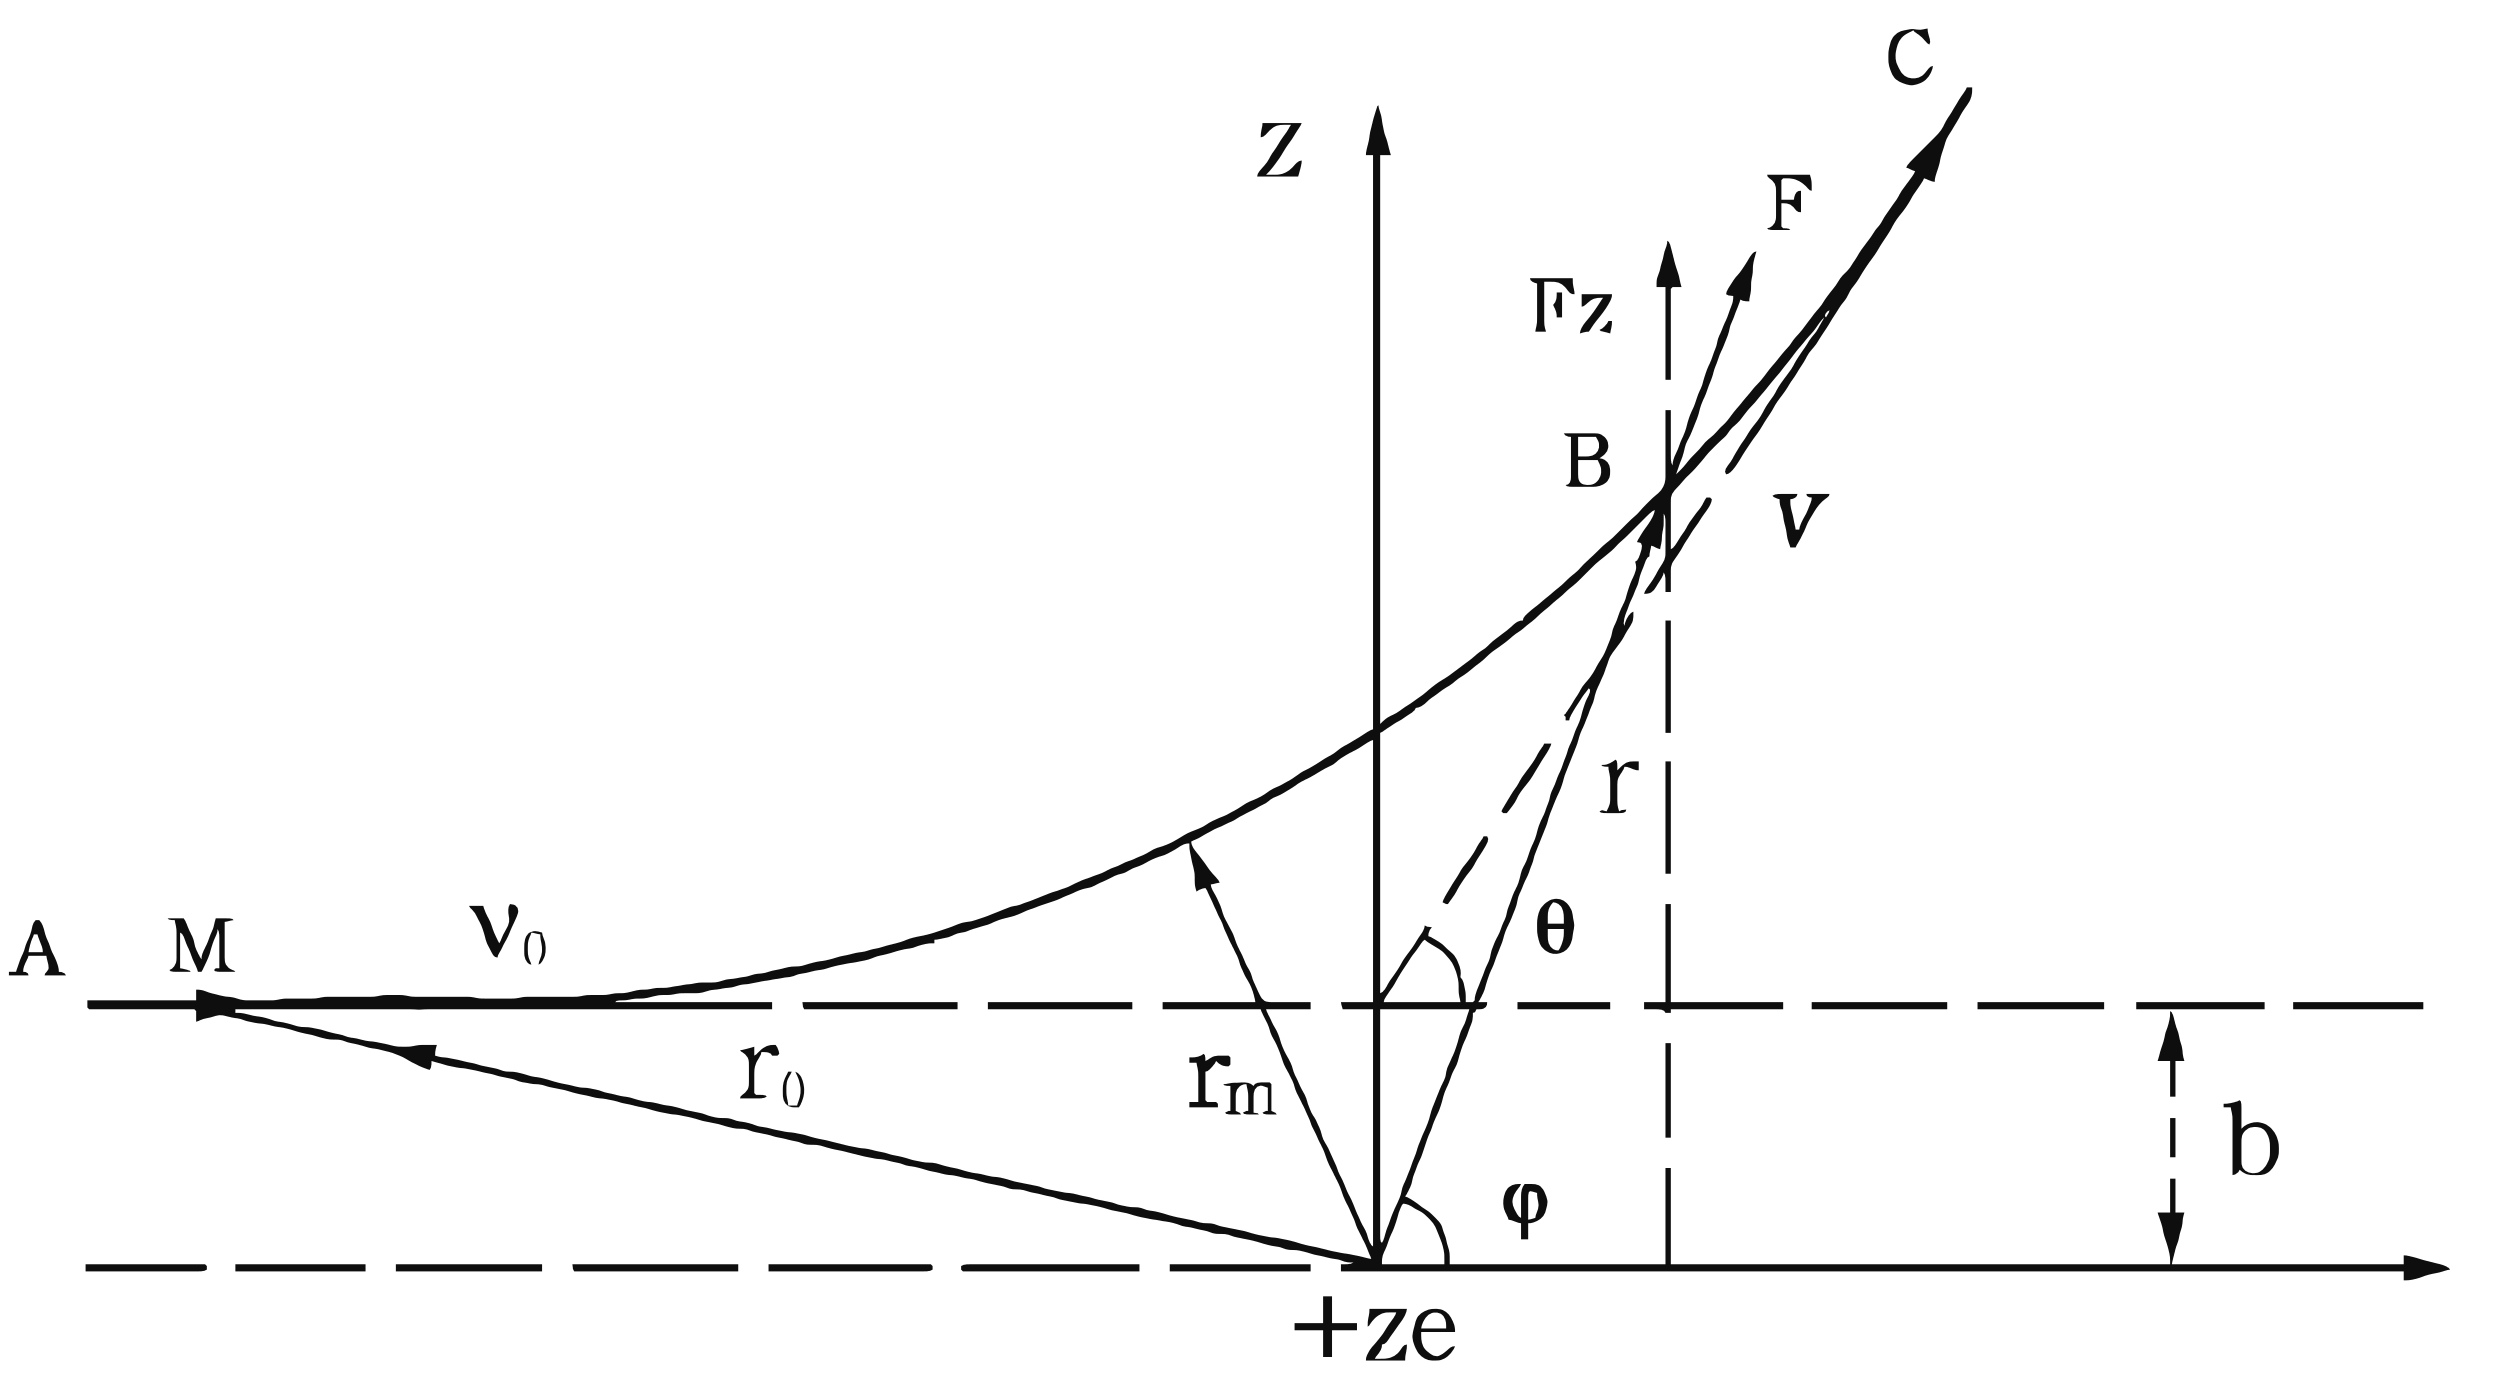 <?xml version="1.0" standalone="yes"?>
<svg xmlns="http://www.w3.org/2000/svg" width="1402" height="778">
<path style="fill:#0e0e0e; stroke:none;" d="M1084 37L1082.75 37.361L1081.64 38.333L1080.31 40L1079.58 40.917L1078.78 41.75L1077.92 42.5L1076 43.5L1074 43.917L1073 43.944L1072 43.917L1070 43.5L1068.08 42.5L1066.47 40.917L1065.86 39.972L1064.78 38L1063.86 36L1063.47 35L1063.08 33L1063.03 31L1063.08 30L1063.22 29L1063.64 27L1064.22 25L1065.11 23.028L1066.42 21.222L1067.22 20.417L1068.08 19.722L1069.03 19.083L1070.94 18.055L1071.5 17.833L1073 17L1073.78 18L1074.31 18.25L1075.11 18.889L1076.03 19.472L1077.92 21.083L1079.56 22.889L1080.33 23.695L1080.75 24.222L1082 25L1082.47 23.5L1082.33 22.945L1082.25 21.945L1081.97 21L1081.42 19.055L1081.08 17.5L1081 16L1079.5 16.25L1078.94 16.389L1077 16.695L1075 16.583L1073 16.305L1072 16.305L1071 16.417L1069 16.805L1068 17L1066 17.5L1064.03 18.5L1062.25 20.083L1061.5 21.028L1060.47 23L1060.17 24L1059.64 26L1059.39 27L1059.08 29L1059.03 30L1059 32L1059.03 34L1059.08 35L1059.42 37L1060.03 39L1060.83 41L1061.28 41.972L1062.47 43.75L1063.25 44.528L1065.03 45.722L1066 46.167L1067 46.611L1069 47.306L1071 47.75L1072 47.833L1073 47.75L1075 47.306L1077 46.583L1078 46.083L1078.97 45.5L1079.92 44.75L1081.53 42.972L1082.14 42L1082.72 41L1083.14 40.056L1083.72 38.5L1084 37M1103 49L1102.31 50.5L1101.92 51.056L1101.28 52.056L1099.89 54L1098.58 56L1097.42 58L1096.19 60L1095.58 61L1094.42 63L1093.14 65L1092.44 66L1091.25 68L1090.22 70L1089.75 71L1089.14 72L1088.53 73L1086.92 75L1085.97 76L1085 77L1083 79L1079 83L1078 84L1076 86L1075 87L1073 89L1072.03 90L1071.11 90.945L1070.31 91.945L1069.78 92.5L1069 94L1070.5 94.5L1071 94.805L1072.5 95.5L1074 96L1073.31 97.5L1072.92 98.055L1072.28 99.055L1070.86 101L1070.14 102L1069.36 103L1068.64 104L1067.17 106L1066.44 107L1065.86 108L1065.25 109L1064.75 110L1063.56 112L1062.83 113L1061.39 115L1060.69 116L1059.31 118L1058.61 119L1057.22 121L1056.58 122L1056.03 123L1054.92 124.972L1054.28 125.917L1053.61 126.778L1052.22 128.389L1051.58 129.222L1050.42 131.028L1049.78 132L1049.11 133L1047.64 135L1046.86 136L1046.14 137L1044.64 139L1043.89 140L1042.58 142L1041.42 144L1040.14 146L1039.44 147L1038.17 149L1037.53 150L1035.94 151.917L1034.22 153.611L1033.42 154.389L1032.03 156.083L1030.81 158L1030.17 159L1029.53 160L1028 162L1026.39 164L1025.64 165L1024.86 166L1023.44 168L1022.17 170L1021.53 171L1019.94 173L1019.06 174L1017.39 176L1016.64 177L1015.14 179L1014.36 180L1012.86 182L1011.36 184L1010.61 185L1008.92 187L1007.08 189L1006.25 190L1005.47 191L1004.17 192.917L1003.56 193.778L1002.14 195.389L1001.36 196.222L1000.61 197.083L999.806 198.028L999 199L997.389 201L996.611 202L994.944 204L994.056 205L992.389 207L991.639 208L990.861 209L990.139 210L989.361 211L987.778 213L986.917 214L985.972 215L984.083 217L983.222 218L981.611 220L979.944 222L979.056 223L977.389 225L976.611 226L974.944 228L974.056 229L972.389 231L971.639 232L970.861 233L970.139 234L968.611 235.972L967.778 236.917L966.944 237.778L965.222 239.389L964.389 240.222L962.778 242.028L960.972 243.917L959 245.611L958.028 246.389L956.222 248.083L954.611 250L952.917 252L951 254L949.028 256L948.083 257L946.389 259L945.611 260L943.917 262L943.028 262.944L942.056 263.944L940 266L940.444 264.5L940.667 263.944L941 262.944L941.333 262L941.667 261L942.389 259L942.806 258L943.556 256L943.833 255L944.139 254L944.639 252L944.861 251L945.472 249L946.389 247L946.944 246L947.944 244L948.361 243L948.806 242L949.194 241L949.611 240L950.389 238L951.194 236L951.611 235L952.306 233L952.611 232L952.861 231L953.389 229L954.028 227L954.833 225L955.25 224L955.75 223L956.611 221L956.972 220L957.333 219L957.667 218L958.389 216L958.806 215L959.611 213L960.306 211L960.611 210L960.861 209L961.444 207L962.194 205L962.611 204L963.333 202L964.028 200L964.389 199L965.25 197L965.75 196L966.611 194L967.389 192L968.194 190L968.972 188L969.583 186L970.028 184L970.278 183L970.611 182L971.472 180L971.917 179L972.306 178L973.028 176L973.389 175L973.806 174L974.611 172L975.333 170.056L975.556 169.5L976 168L977.5 168.722L978 168.75L979 168.944L981 169L981.083 167.5L981.222 166.944L981.389 165.944L981.611 165L981.917 163L981.972 162L982 161L982.028 159L982.083 158L982.389 156L982.611 155L982.917 153L982.972 152L983.028 150L983.083 149L983.389 147L983.861 145L984.139 144.056L984.389 143.056L985 141L983.75 141.361L982.639 142.333L981.389 144.028L980.806 145L979.611 147L978.333 149L977 151L976.306 151.972L975.611 152.917L974.167 154.611L973.444 155.389L972.833 156.222L972.194 157.083L970.972 159L969.694 161L969.111 161.944L968.639 162.944L968.333 163.5L968 165L969.444 165.722L970 165.75L972 166L971.972 167.5L971.75 169.056L971.528 170L971.167 171L970.806 172L970.028 174L969.333 176L968.972 177L968.611 178L967.75 180L967.25 181L966.389 183L965.611 185L964.75 187L964.25 188L963.472 190L963.222 191L962.778 193L962.528 194L961.806 196L961.389 197L961.028 198L960.333 200L959.972 201L959.611 202L959.167 203L958.75 204L958.25 205L957.389 207L957.028 208L956.667 209L956 211L955.389 213L954.833 215L954.556 216L954.139 217L953.75 218L953.25 219L952.389 221L952.028 222L951.333 224L950.667 226L950.306 227L949.917 228L949.472 229L948.528 231L947.694 233L947 235L946.694 236L946.389 237L946.139 238L945.611 240L944.972 242L944.167 244L943.75 245L943.25 246L942.389 248L942.028 249L941.667 250L940.917 252L940 254L939.083 256L938.417 257.944L938.083 259.5L938 261L937.278 259.5L937.25 258.944L937.056 257.944L937.028 257L937 255L937 253L937 249L937 230L934 230L934 233.056L934 259L934 263L934 265L934 267L933.972 268L933.917 269L933.528 271L933.139 272L932.722 273L931.528 274.917L929.917 276.611L928.972 277.389L927 279.083L926 280.028L924 282L923 283L921.083 285L919.389 286.917L918.611 287.778L917.778 288.611L915.972 290.222L915 291.083L914 292.028L912 294L911 295L907 299L905 300.972L904 301.917L902 303.611L901 304.389L899 306.083L898 307.028L896 309L894.028 310.917L892.222 312.611L891.389 313.361L890.611 314.139L889.806 314.861L888.194 316.389L886.611 318.083L885.778 319L884.917 319.917L883 321.611L882 322.389L880 324.083L879 325.028L877 326.972L876 327.917L874 329.611L873 330.389L871 332.056L870 332.944L868 334.611L867 335.389L865 337.056L864 337.944L862 339.611L861 340.361L859.083 341.861L858.222 342.611L856.639 344L855.25 345.361L854.694 346.167L854.361 346.583L854 348L852.5 348.111L850.944 348.722L850 349.333L849 350.111L847 351.917L845 353.611L844 354.361L842 355.861L841 356.639L839 358.139L837.083 359.639L835.389 361.194L834.611 362L832.917 363.528L831.972 364.167L830 365.472L829 366.25L828 367.056L827 367.944L825 369.611L823 371.139L822 371.861L820 373.361L819 374.139L818 374.861L817 375.639L816 376.361L814 377.861L813 378.611L812 379.306L810 380.611L809 381.194L807 382.444L805 383.861L804 384.639L803 385.389L801 387.056L800 387.944L798 389.583L797 390.306L795 391.694L793 393.139L791 394.556L789 395.833L788 396.444L787 397.167L786 397.861L785 398.611L783 399.917L781 400.944L780 401.389L778 402.5L777.056 403.194L775.5 404.528L774 406L774 383L774 357L774 354L774 314L774 308L774 205L774 203L774 199L774 197L774 193L774 189L774 187L774 186L774 160L774 157L774 156L774 155L774 145L774 129L774 113L774 105L774 103L774 95L774 87L780 87L779.389 84.945L779.139 83.945L778.861 83L778.639 82L778.361 81L778.139 80L777.556 78L777.167 77L776.472 75L776.222 74L776 73L775.611 71L775.389 70L775.056 68L774.944 67L774.583 65L774.306 64L773.694 62.056L773.25 60.5L773 59L772.25 59.778L772.167 60.306L771.611 62.028L771.306 63L770.694 65L770.389 66L769.861 68L769.639 69L769.361 70L769.139 71L768.639 73L768.389 74L768.056 76L767.944 77L767.611 79L767.361 80L767.139 81L766.861 82L766.389 83.945L766.222 84.945L766.083 85.5L766 87L770 87L770 97L770 108L770 114L770 122L770 126L770 132L770 137L770 145L770 146L770 147L770 156L770 159L770 163L770 172L770 176L770 184L770 195L770 198L770 209L770 213L770 214L770 225L770 230L770 231L770 245L770 248L770 253L770 267L770 280L770 290L770 409L768.5 409.528L767.944 409.889L766.944 410.417L765 411.667L764 412.333L763 412.972L762 413.611L761 414.194L759 415.389L757 416.611L755 417.75L754 418.25L752 419.472L751 420.222L749 421.778L748 422.528L746 423.75L745 424.25L743 425.389L742 426.028L740 427.333L738 428.611L737 429.194L736 429.806L734 430.944L732.028 431.944L731.083 432.389L730.222 432.889L729.389 433.389L728.639 433.944L727.139 435L726.361 435.528L724.778 436.639L722.972 437.75L722 438.25L720 439.361L719 439.944L717 440.944L716 441.361L714 442.278L712 443.444L711 444.167L709 445.556L707 446.75L706 447.222L705 447.75L703 448.611L701 449.417L699 450.417L698 451.028L696 452.333L695 452.972L694 453.611L692 454.75L691 455.25L689 456.361L688 456.917L686 457.806L684 458.583L683 459.028L681 459.944L680 460.389L678 461.472L677 462.139L675 463.389L674 463.917L673 464.361L672 464.806L670 465.611L668 466.389L667 466.833L666 467.278L665 467.833L664 468.389L662 469.611L660 470.806L659 471.361L658 471.944L656 472.944L654 473.806L653 474.167L652 474.556L650 475.167L649 475.444L647 476.278L646 476.833L644 478L643 478.583L641 479.583L639 480.389L637 481.25L636 481.75L634 482.556L633 482.861L631 483.611L629 484.611L627 485.583L626 485.972L624 486.694L623 487.083L621 488.056L620 488.611L618 489.583L616 490.333L615 490.667L613 491.389L612 491.806L610 492.556L609 492.861L607 493.583L606 494.028L604 494.944L603 495.389L602 495.889L601 496.389L599 497.389L597 498.139L596 498.444L594 499.167L593 499.556L592 499.833L590 500.444L588 501.194L587 501.611L585 502.389L583 503.194L582 503.611L580 504.389L579 504.806L577 505.556L575 506.222L574 506.583L572 507.389L570 507.917L569 508.056L567 508.472L566 508.833L564 509.611L562 510.389L561 510.806L559 511.611L557 512.389L555 513.194L554 513.611L553 513.972L552 514.333L550 515L548 515.667L547 516L545 516.583L544 516.778L542 517.056L540 517.417L539 517.694L537 518.389L536 518.806L535 519.194L534 519.611L533 519.972L532 520.333L531 520.667L529 521.333L526 522.333L524 523L522 523.611L521 523.861L520 524.139L519 524.361L518 524.611L517 524.806L515 525.194L514 525.389L513 525.639L512 525.861L510 526.444L508 527.194L507 527.611L505 528.306L503 528.861L502 529.139L501 529.361L500 529.639L499 529.861L497 530.389L495 531L493 531.583L492 531.806L490 532.194L489 532.417L488 532.694L486 533.306L485 533.583L483 533.944L482 534.056L480 534.389L479 534.639L478 534.861L477 535.139L475 535.611L474 535.806L473 536L471 536.417L469 537L468 537.306L467 537.611L465 538.139L464 538.361L463 538.611L461 538.944L460 539.056L458 539.389L456 539.861L455 540.139L454 540.389L452 541L450 541.583L449 541.778L448 541.917L446 542L444 542.083L442 542.389L441 542.639L440 542.861L439 543.139L437 543.611L436 543.806L434 544.194L433 544.417L432 544.694L430 545.306L429 545.583L427 545.917L425 546.083L424 546.222L423 546.417L422 546.694L420 547.306L419 547.583L418 547.778L416 548.056L415 548.222L413 548.611L411 548.917L410 549L408 549.222L407 549.417L405 550L403 550.583L402 550.778L401 550.917L399 551L398 551L396 551L395 551L393 551.028L392 551.083L390 551.389L388 551.778L387 551.917L385 552.083L383 552.389L382 552.611L380 552.944L379 553.056L377 553.389L376 553.611L374 553.917L373 553.972L371 554L369 554.028L368 554.083L366 554.389L365 554.611L363 554.917L362 554.972L360 555.028L359 555.083L357 555.389L356 555.639L355 555.861L354 556.139L353 556.361L352 556.611L350 556.917L349 556.972L347 557L346 557.028L345 557.083L343 557.389L342 557.611L340 557.917L339 557.972L337 558L336 558L333 558L332 558L330 558.028L329 558.083L327 558.389L326 558.611L324 558.917L323 558.972L321 559L320 559L316 559L303 559L298 559L296 559L294 559.083L293 559.222L291 559.611L289 559.917L288 559.972L287 560L285 560L280 560L274 560L272 560L270 559.972L269 559.917L267 559.611L266 559.389L264 559.083L263 559.028L261 559L260 559L255 559L240 559L235 559L233 559L231 558.917L230 558.778L228 558.389L226 558.083L225 558.028L224 558L222 558L219 558L217 558L215 558.083L213 558.389L212 558.611L210 558.917L208 559L206 559L202 559L190 559L186 559L185 559L183 559.028L182 559.083L180 559.389L179 559.611L177 559.917L175 560L174 560L171 560L164 560L162 560L160 560.028L159 560.083L157 560.389L156 560.611L154 560.917L153 560.972L151 561L150 561L147 561L141 561L140 561L138 560.972L137 560.917L135 560.583L134 560.306L132 559.694L131 559.417L129 559.083L127 558.917L126 558.778L124 558.361L123 558.139L122 557.861L120 557.361L119 557.139L117 556.556L116 556.167L114 555.472L113.056 555.25L111.5 555.028L110 555L110 561L49 561L49 565L50 566L109 566L110 567L110 573L111.5 572.5L112.056 572.194L114 571.472L115 571.222L116 571L118 570.583L120 570L121 569.694L123 569.306L125 569.417L126 569.639L128 570.139L129 570.361L130 570.611L132 570.944L133 571.056L135 571.472L136 571.833L138 572.528L139 572.778L141 573.194L143 573.611L145 573.917L146 574L148 574.222L150 574.639L151 574.861L152 575.139L153 575.361L154 575.611L156 575.944L157 576.056L159 576.389L160 576.639L161 576.861L163 577.389L164 577.694L166 578.306L167 578.611L169 579.139L170 579.361L171 579.611L172 579.806L173 580L175 580.417L177 581L178 581.306L179 581.611L181 582.139L182 582.361L183 582.611L185 582.917L187 583L188 583L190 583.083L191 583.25L192 583.472L194 584.167L195 584.528L197 585L199 585.389L201 585.861L202 586.139L203 586.389L205 587L207 587.583L209 587.944L210 588.056L212 588.389L213 588.639L215 589.139L217 589.639L218 589.861L219 590.167L220 590.444L221 590.833L223 591.611L224 592L226 592.889L228 594L229 594.611L230 595.167L231 595.75L232 596.222L234 597.222L235 597.75L237 598.611L238.944 599.333L239.5 599.556L241 600L241.722 598.5L241.75 598L241.944 597L242 595L244.056 595.611L246 596.139L247 596.389L248 596.694L249 597L251 597.583L253 598L254 598.194L256 598.611L258 598.917L260 599.083L261 599.222L263 599.611L264 599.806L266 600.194L267 600.389L268 600.639L269 600.861L270 601.139L272 601.611L273 601.806L275 602.194L276 602.417L277 602.694L279 603.306L280 603.583L282 604L283 604.194L285 604.611L287 605.028L288 605.278L289 605.611L291 606.389L293 606.917L294 607.056L296 607.389L297 607.611L299 607.917L300 607.972L302 608.083L304 608.417L305 608.694L307 609.306L308 609.583L310 610L312 610.389L314 610.806L316 611.194L317 611.417L319 612L320 612.306L321 612.611L323 613.139L324 613.361L325 613.611L326 613.806L328 614.194L329 614.389L331 614.861L332 615.139L333 615.361L334 615.611L336 615.917L338 616.083L340 616.389L341 616.611L343 617L344 617.194L346 617.694L348 618.306L349 618.583L351 619L352 619.194L353 619.389L355 619.861L356 620.139L357 620.361L358 620.611L359 620.806L360 621L362 621.417L364 622L365 622.306L366 622.611L367 622.861L368 623.139L370 623.611L371 623.806L373 624.194L374 624.389L376 624.778L377 624.917L379 625.083L380 625.222L381 625.389L383 625.806L385 626.194L386 626.389L388 626.861L389 627.139L390 627.389L391 627.694L392 628L394 628.583L395 628.806L397 629.194L398 629.389L400 629.806L401 630L403 630.417L405 631L407 631.611L409 632.139L410 632.361L411 632.611L413 632.917L415 633L416 633.028L417 633.083L419 633.472L420 633.833L422 634.528L424 635L426 635.389L428 635.806L430 636.194L432 636.694L434 637.306L435 637.583L437 638L438 638.194L439 638.389L441 638.861L442 639.139L443 639.361L444 639.611L445 639.806L447 640.222L448 640.472L450 641.167L451 641.528L452 641.75L453 641.917L455 642L456 642L458 642.083L460 642.417L462 643L464 643.611L465 643.861L466 644.139L468 644.611L469 644.806L471 645.194L472 645.389L474 645.861L475 646.139L477 646.639L479 647.139L480 647.361L481 647.639L482 647.861L483 648.139L485 648.611L486 648.806L488 649.194L489 649.389L491 649.778L492 649.917L494 650.083L496 650.389L497 650.639L498 650.861L499 651.139L501 651.611L502 651.806L504 652.222L505 652.472L507 653.167L508 653.528L510 653.944L511 654.056L513 654.389L515 654.861L517 655.389L519 656L521 656.583L523 657L524 657.194L525 657.389L527 657.861L528 658.139L529 658.361L530 658.611L532 658.917L534 659.083L535 659.222L537 659.639L538 659.861L539 660.139L540 660.361L541 660.611L543 660.944L544 661.056L546 661.417L547 661.694L549 662.306L550 662.611L551 662.861L552 663.139L554 663.611L556 664L558 664.389L559 664.611L561 665L562 665.222L563 665.472L565 666.167L566 666.528L567 666.75L568 666.917L570 667L572 667.083L574 667.417L575 667.694L577 668.306L578 668.583L579 668.806L581 669.194L582 669.389L584 669.861L585 670.139L586 670.361L587 670.611L589 671L591 671.472L592 671.833L594 672.528L595 672.778L596 673L598 673.389L600 673.806L602 674.194L603 674.389L605 674.778L606 674.917L608 675.083L609 675.222L610 675.389L612 675.806L614 676.194L615 676.389L617 676.861L618 677.139L619 677.389L620 677.694L621 678L623 678.583L624 678.806L626 679.194L627 679.389L629 679.806L630 680L632 680.417L634 681L635 681.306L636 681.611L637 681.861L638 682.139L640 682.611L641 682.806L643 683.194L645 683.611L647 683.944L648 684.056L650 684.389L652 684.778L654 685.056L656 685.389L658 685.861L659 686.167L660 686.444L662 687.167L663 687.528L665 687.944L666 688.056L668 688.389L669 688.639L671 689.139L673 689.611L675 690L677 690.472L679 691.167L680 691.528L681 691.75L682 691.917L684 692L685 692L687 692.083L689 692.472L690 692.833L692 693.528L694 694L696 694.389L697 694.611L699 695L701 695.389L703 695.861L704 696.139L705 696.389L706 696.694L708 697.306L709 697.611L710 697.861L711 698.139L713 698.611L715 698.944L717 699.25L718 699.472L719 699.833L721 700.528L722 700.75L723 700.917L724 700.972L725 701L727 701.083L729 701.389L730 701.639L731 701.861L733 702.389L735 703L737 703.583L739 704L740 704.194L741 704.389L743 704.861L744 705.139L745 705.361L746 705.611L748 705.944L750 706.25L751 706.472L753 707.167L754 707.528L755.944 707.917L757.5 708L759 708L757.5 708.722L756.944 708.75L755.944 708.944L755.056 708.972L754.056 709L752 709L752 713L757 713L765 713L783 713L785 713L790 713L798 713L803 713L807 713L810 713L814 713L822 713L824 713L828 713L829 713L830 713L832 713L838 713L870 713L878 713L885 713L893 713L898 713L900 713L901 713L905 713L913 713L915 713L916 713L924 713L926 713L929 713L934 713L936 713L937 713L941 713L942 713L947 713L951 713L952 713L960 713L968 713L971 713L975 713L977 713L980 713L983 713L987 713L988 713L990 713L992 713L993 713L999 713L1007 713L1011 713L1016 713L1024 713L1026 713L1027 713L1028 713L1030 713L1031 713L1033 713L1034 713L1035 713L1043 713L1044 713L1052 713L1053 713L1054 713L1058 713L1060 713L1061 713L1065 713L1066 713L1068 713L1070 713L1072 713L1073 713L1074 713L1082 713L1083 713L1085 713L1087 713L1088 713L1093 713L1094 713L1095 713L1096 713L1097 713L1098 713L1099 713L1104 713L1106 713L1109 713L1114 713L1115 713L1116 713L1117 713L1121 713L1129 713L1131 713L1133 713L1141 713L1145 713L1146 713L1150 713L1151 713L1153 713L1154 713L1156 713L1157 713L1159 713L1161 713L1162 713L1164 713L1168 713L1170 713L1174 713L1179 713L1180 713L1181 713L1185 713L1186 713L1194 713L1195 713L1197 713L1198 713L1206 713L1208 713L1209 713L1225 713L1229 713L1230 713L1235 713L1236 713L1237 713L1238 713L1239 713L1240 713L1242 713L1244 713L1276 713L1284 713L1348 713L1348 718L1349.5 718L1351.06 717.917L1353 717.611L1354 717.361L1355 717.139L1357 716.556L1359 715.833L1360 715.444L1361 715.167L1362 714.861L1364 714.389L1365 714.194L1366 714L1368 713.583L1370 713L1370.94 712.694L1371.94 712.417L1372.5 712.25L1374 712L1373.22 711L1372.69 710.778L1371.89 710.222L1370 709.444L1368 708.861L1367 708.639L1365 708.139L1364 707.861L1363 707.639L1362 707.361L1361 707.139L1359 706.611L1358 706.306L1356 705.694L1355 705.389L1353 704.861L1352 704.639L1351.06 704.389L1350.06 704.222L1349.5 704.083L1348 704L1348 709L1344 709L1343 709L1341 709L1337 709L1335 709L1333 709L1332 709L1331 709L1329 709L1328 709L1324 709L1322 709L1314 709L1298 709L1294 709L1293 709L1289 709L1288 709L1284 709L1283 709L1275 709L1274 709L1270 709L1268 709L1264 709L1263 709L1262 709L1260 709L1258 709L1250 709L1246 709L1245 709L1240 709L1236 709L1235 709L1234 709L1233 709L1232 709L1228 709L1226 709L1224 709L1222 709L1221.06 709L1218 709L1218.25 707.5L1218.64 705.944L1218.86 705L1219.14 704L1219.36 703L1219.64 702L1219.86 701L1220.44 699L1220.83 698L1221.53 696L1221.78 695L1222 694L1222.42 692L1222.69 691L1223.31 689L1223.58 688L1223.92 686L1224.08 684L1224.22 683.056L1224.58 681.5L1225 680L1223 680L1220 680L1220 661L1217 661L1217 680L1214.94 680L1213.94 680L1213.06 680L1211.5 680L1210 680L1210.44 681.5L1210.67 682.056L1211 683.056L1211.67 685L1212 686L1212.58 688L1212.81 689L1213.19 691L1213.69 693L1214.33 695L1214.67 696L1215 697L1215.61 699L1216.14 701L1216.36 702L1216.61 703L1216.92 705L1217 706.944L1217 709L1214.94 709L1213.94 709L1213 709L1211 709L1210 709L1208 709L1207 709L1203 709L1199 709L1198 709L1197 709L1195 709L1191 709L1187 709L1186 709L1185 709L1183 709L1182 709L1180 709L1176 709L1175 709L1174 709L1172 709L1171 709L1167 709L1166 709L1165 709L1164 709L1160 709L1157 709L1155 709L1151 709L1147 709L1145 709L1144 709L1142 709L1141 709L1139 709L1131 709L1115 709L1113 709L1111 709L1110 709L1109 709L1106 709L1104 709L1103 709L1095 709L1079 709L1071 709L1070 709L1069 709L1063 709L1062 709L1061 709L1053 709L1049 709L1047 709L1045 709L1044 709L1043 709L1042 709L1041 709L1025 709L1017 709L1016 709L984 709L976 709L960 709L959 709L957 709L949 709L944 709L941 709L939.056 709L938.5 709L937 709L937 705.944L937 685L937 677L937 655L934 655L934 662L934 673L934 709L929 709L913 709L905 709L901 709L895 709L892 709L888 709L880 709L878 709L876 709L874 709L873 709L871 709L867 709L851 709L847 709L846 709L842 709L834 709L830 709L822 709L818 709L813 709L813 706.944L813 705.944L813 705L812.917 703L812.778 702L812.583 701L812 699L811.694 698L811.417 697L810.972 695L810.722 694L810 692L809.611 691L809.278 690L808.694 688L808.278 687L807.667 686L806.889 685L805 683L803 681.028L802 680.111L801 679.306L799.083 678.028L797.389 676.917L796.611 676.306L794.917 675L793 673.667L792 673.028L791.056 672.417L790.056 671.889L789.5 671.528L788 671L789 669.5L789.222 668.944L789.806 667.944L790.222 667L790.75 666L791.528 664L791.778 663L792.222 661L792.472 660L793.194 658L793.611 657L794.333 655L794.694 654L795.083 653L795.528 652L796.472 650L796.917 649L797.306 648L798 646L798.333 645L799.667 641L800.333 639L801.083 637L801.972 635L802.417 634L803.139 632L803.444 631L804.194 629L804.639 628L805.056 627L805.528 626L806.472 624L806.917 623L807.306 622L808 620L808.306 619L808.611 618L809.139 616L809.389 615L810.028 613L810.389 612L810.833 611L811.25 610L811.75 609L812.611 607L812.972 606L813.333 605L814.028 603L814.417 602L815.389 600L815.944 599L816.917 597L817.611 595L817.861 594L818.139 593L818.389 592L818.694 591L819.333 589L820.028 587L820.389 586L821.25 584L821.75 583L822.167 582L822.611 581L822.972 580L823.667 578L824.389 576L824.806 575L825.528 573L825.75 572L825.972 570.056L826 568L827.139 567.694L827.333 567.333L828 566L829.5 566L831.028 565.889L831.889 565.667L833.278 564.722L833.889 563.472L834 562L829 562L830 560.5L830.222 559.944L830.806 558.944L831.222 558L831.75 557L832.556 555L832.833 554L833.389 552L834 550L834.333 549L835.028 547L835.389 546L836.25 544L836.75 543L837.611 541L837.972 540L838.333 539L838.667 538L839.389 536L839.806 535L840.611 533L841.389 531L841.806 530L842.556 528L843.139 526L843.389 525L844.028 523L844.389 522L845.25 520L845.778 519L846.222 518L846.75 517L847.167 516L847.611 515L848.389 513L849.194 511L849.611 510L850.306 508L850.583 507L851 505L851.222 504L851.472 503L852.25 501L852.75 500L853.611 498L854.389 496L854.833 495L855.25 494L855.778 493L856.75 491L857.556 489L857.861 488L858.583 486L859 485L859.722 483L859.972 482L860.472 480L860.833 479L861.611 477L862.389 475L862.806 474L863.611 472L864.389 470L864.806 469L865.194 468L865.611 467L866.389 465L866.806 464L867.556 462L868.139 460L868.389 459C868.684 457.988 869.019 456.987 869.389 456L869.806 455L870.611 453L871.389 451L871.806 450L872.194 449L872.639 448L873.056 447L873.528 446L874.472 444L875.306 442L876 440L876.306 439L876.611 438L876.861 437L877.444 435L878.194 433L878.611 432L879.389 430L879.806 429L880.194 428L880.611 427L881.389 425L882.194 423L882.611 422L883.389 420L883.806 419L884.167 418L884.556 417L884.833 416L885.139 415L885.694 413L886.389 411L887.25 409L887.75 408L888.611 406L889.389 404L890.194 402L890.611 401L890.972 400L891.694 398L892.528 396L893.389 394L893.972 392L894.417 390L895.028 388L895.389 387L896.25 385L896.75 384L897.639 382L898.056 381L898.972 379L899.417 378L900.139 376L900.444 375L900.833 374L901.556 372L901.861 371L902.611 369L903.111 368L904.389 366L905.139 365L906.639 363L907.361 362L908.139 361L909.556 359L910.75 357L911.25 356L912.389 354L913.028 353L914.306 351L915.361 349L915.694 348L915.972 346.056L916 345.056L916 343L914.583 343.778L914.194 344.306L913.417 345.111L912.278 347L911.861 347.944L911.278 349.5L911 351L910.528 349.5L910.639 348.944L910.889 347L911.444 345L912.194 343L912.611 342L912.972 341L913.694 339L914.083 338L914.528 337L915 336L915.917 334L916.306 333L917.083 331L917.528 330L918.389 328L918.722 327L918.972 326L919.194 325L919.694 323L920.389 321L921.194 319L921.611 318L921.972 317L922.694 315.028L923.056 314.111L923.583 313.306L923.833 312.778L925 312L925.083 310.5L925.222 309.944L925.389 309L925.75 307.5L926 306L927.5 306.5L928 306.806L929.5 307.5L931 308L931.25 306.5L931.611 304.944L931.917 303L931.972 302L932.083 300L932.389 298L932.611 297L932.917 295L932.972 294L933 292L933 291.056L933 288L933.722 289.5L933.75 290.056L933.944 291.056L933.972 292L934 293L934 294L934 296L934 306L934 308L934 309L933.972 311L933.889 312L933.361 314L932.306 316L931.028 318L930.389 319L929.25 321L928.75 322L928.167 323L926.972 325L925.611 327L924.861 328L924.167 329L923.472 329.944L922.917 330.944L922.528 331.5L922 333L923.5 332.972L925.028 332.667L925.917 332.278L927.528 330.889L928.806 329L929.389 328L930.667 326L931.889 324.056L932.361 323.056L932.667 322.5L933 321L933.722 322.5L933.75 323.056L933.944 324.056L933.972 325L934 327L934 328.944L934 332L936 332L937 332L937 325L937 323L937 322L937 320L937.028 319L937.111 318L937.694 316L938.25 315L939.611 313L941 311L942.306 309L942.917 308L944.028 306L944.583 305L945.861 303L946.556 302L947.806 300L948.389 299L949.694 297L951.139 295L952.556 293L953.167 292L954.444 290L955.861 288L956.611 287L957.972 285L958.583 284L959.083 283.056L959.722 281.5L960 280L959 279L957 279L956 280.5L955.778 281.056L955.194 282.056L954.75 282.972L953.611 284.778L952.972 285.611L951.667 287.222L951 288.083L949.611 290L948.167 292L947.444 293L946.25 295L945.75 296L944.556 298L943.833 299L942.444 301L941.833 302L940.611 304L939.361 305.889L938.639 306.694L938.25 307.222L937 308L937 304.944L937 287L937 284L937 282L937.028 280L937.111 279L937.722 277L939.111 275L940.028 274L941.917 272L943.611 270.028L945.194 268.222L946 267.389L946.806 266.639L947.611 265.861L949.139 264.361L950.639 262.778L952.222 260.972L953.056 260L953.944 259L955.611 257L956.389 256L958.083 254L959.028 253L961 251L963 249L965 247.083L966.889 245.389L967.694 244.611L968.389 243.806L969.528 242.194L970.083 241.389L971.417 239.861L972.222 239.139L973.944 237.611L975.611 235.917L976.361 234.972L977.861 233L978.639 232L980.222 230L981.083 229L982.028 228L983.917 226L984.778 225L986.389 223L988.056 221L988.944 220L990.611 218L991.389 217L993 215L993.806 214.028L995.306 212.222L996 211.389L997.389 209.778L998.139 208.917L998.861 207.972L1000.39 206L1001.19 205L1002.81 203L1003.61 202L1005.14 200L1005.86 199L1006.64 198L1007.39 197L1009.06 195L1009.94 194L1011.61 192L1012.39 191L1014.08 189L1015 188L1016.78 186L1017.58 185L1018.31 184L1019.69 182L1020.36 181.056L1021.58 179.5L1023 178L1022.31 179.5L1021.94 180.056L1020.83 182L1020.25 183L1019.75 184L1018.53 186L1017.75 187L1016.08 189L1014.61 191L1013.42 193L1012.11 195L1011.39 196L1010 198L1008.67 200L1008.03 201L1007.39 202L1006.25 204L1005.75 205L1005.14 206L1004.56 207L1003.83 208L1002.36 210L1001.64 211L1000.86 212L1000.14 213L998.694 215L997.389 217L996.25 219L995.75 220L994.556 222L993.833 223L992.389 225L991.028 227L990.389 228L989.25 230L988.75 231L988.167 232L987.611 233L986.972 234L985.583 236L984 238L983.194 239L981.694 241L980.389 243L979.806 244L978.556 246L977.167 248L976.444 249L975.194 251L974.611 252L973.389 254L972.25 256L971.75 257L970.528 259L969.028 261L967.778 262.944L967.583 263.944L967.389 264.5L968 266L969.25 265.667L969.639 265.361L970.361 264.889L971.667 263.583L973 261.917L973.667 260.972L974.972 259L975.611 258L976.194 257L977.389 255L978.028 254L978.667 253L979.333 252L980.667 250L982 248L982.694 247L983.389 246L984.139 245L985.611 243L986.972 241L988.194 239L988.806 238L989.389 237L990.028 236L990.667 235L992 233L992.667 232L993.917 230L994.472 229L995.583 227L996.889 225L997.639 224L998.361 223L999.139 222L1000.61 220L1001.31 219L1002.61 217L1003.19 216L1004.44 214L1005.17 213L1006.56 211L1007.81 209L1008.39 208L1009.67 206L1010.97 204L1011.61 203L1012.75 201L1013.25 200L1013.86 199L1014.47 198L1015.25 197L1016.06 196L1016.94 195L1018.53 193L1019.17 192L1020.39 190L1021.67 188L1022.33 187L1023.67 185L1024.33 184L1024.97 183L1025.61 182L1026.19 181L1027.39 179L1028.67 177L1029.33 176L1030.61 174L1031.19 173.028L1032.39 171.222L1033.03 170.389L1034.33 168.778L1034.97 167.917L1035.58 166.972L1036.61 165L1037.64 163L1038.28 162L1039.81 160L1040.58 159L1041.31 158L1042.61 156L1043.19 155L1044.39 153L1045.67 151L1047 149L1047.69 148L1048.39 147L1049.14 146L1049.86 145L1051.31 143L1052.61 141L1053.81 139L1054.39 138L1055.03 137L1055.67 136L1056.33 135L1057.67 133L1058.33 132L1059.61 130L1060.75 128L1061.25 127L1061.83 126L1062.39 125L1063.69 123L1065.19 121L1066.81 119L1067.58 118L1069 116L1070.31 114L1070.92 113L1071.47 112L1072.58 110L1073.22 109L1074.61 107L1076 105L1077.31 103.056L1077.92 102.056L1078.31 101.5L1079 100L1080.5 100.5L1081.06 100.806L1082 101.167L1083.5 101.722L1085 102L1085.08 100.5L1085.42 98.945L1086 97L1086.67 95L1087 94L1087.58 92L1087.81 91L1088.19 89L1088.42 88L1089 86L1089.67 84L1090 83L1090.61 81L1090.89 80L1091.61 78L1092.69 76L1093.33 75L1094.61 73L1095.19 72L1096.39 70L1097.61 68L1098.75 66L1099.25 65L1100.39 63L1101.03 62L1102.39 60L1103.11 59L1104.39 57L1104.89 56L1105.58 54L1105.92 52.056L1105.97 51.056L1106 49L1103 49M708 69L707.917 70.5L707.778 71.055L707.389 73L707.083 74.945L707 77L708.417 76.639L708.833 76.278L709.667 75.667L710.389 74.889L712.083 73.083L714 71.5L715 70.945L716 70.5L718 70.083L720 70L720.944 70L721.944 70L724 70L723 71.5L722.75 72.055L721.556 74L720.833 75L719.389 77L718.028 79L716.806 81L715.556 83L714.167 85L713.444 86L712.25 88L711.75 89L710.528 91L708.917 93L708 94L706.333 95.945L705.361 97.5L705 99L708.056 99L728 99L728.611 96.945L728.861 95.945L729.139 95L729.611 93.055L729.778 92.055L729.917 91.5L730 90L728.528 90.361L727.167 91.333L726.389 92.111L724.778 93.917L722.972 95.528L722 96.139L721 96.722L720 97.139L719 97.528L717 97.917L716 97.972L714 98L713.056 98L710 98L711.972 95.945L713.611 94L715.139 92L715.861 91L717.306 89L718.611 87L719.194 86L719.806 85L721.028 83L722.389 81L723.139 80L723.833 79L724.556 78L725.806 76L726.389 75L727.667 73L728.306 72.055L728.917 71.055L729.306 70.5L730 69L726.944 69L726 69L718 69L708 69M991 98L991.361 99.167L991.722 99.445L992.333 100.056L993.083 100.611L993.917 101.306L995.278 103.028L995.889 105L996 107L996 108L996 111L996 116L996 118L996 119L996 121L995.972 122L995.889 123L995.278 124.972L993.944 126.667L992.5 127.639L991 128L991.778 128.722L992.306 128.75L993.111 128.944L994.028 128.972L995 129L997 129L998 129L1000 129L1004 129L1003.22 128.278L1002.75 128.25L1001.94 128.056L1000 128L999 127L999 122L999 114L1000.5 114L1002.06 114.111L1003.97 114.722L1005.69 116.083L1007 117.667L1007.56 118.278L1008.61 118.889L1010 119L1010 114L1010 107L1008.61 107.111L1007.58 107.722L1006.72 109.056L1006.25 110.5L1006 112L1003.94 112L1002.06 112L1001.06 112L999 112L999 101L1000 100L1002.06 100L1003.06 100.028L1004 100.083L1006 100.417L1007 100.722L1009 101.611L1010 102.222L1010.97 102.889L1012.69 104.361L1013.94 105.75L1014.56 106.306L1014.83 106.639L1016 107L1016 104.944L1016 103.944L1015.92 102L1015.78 101.056L1015.58 100.056L1015 98L1011 98L1003 98L995 98L991 98M935 135L934.917 136.5L934.528 138.056L933.833 140L933.472 141L933 143L932.583 145L932.306 146L932 147L931.417 149L930.972 151L930.722 152L930 154L929.306 156L929.111 157L929.028 157.944L929 158.944L929 161L931 161L932 161L934 161L934 163.056L934 164.056L934 181L934 213L936 213L937 213L937 209.944L937 205L937 202L937 199L937 192L937 191L937 165.056L937 162L938 161L940 161L941 161L943 161L942.417 158.944L942 157L941.583 155L941.306 154L940.667 152L940.333 151L940 150L939.389 148L938.861 146L938.639 145L938.361 144L938.139 143L937.861 142L937.361 140L936.833 138.028L936.583 137.111L936.139 136.306L935.972 135.778L935 135M858 156L858.361 157.167L858.722 157.417L859.278 157.944L860.528 158.556L862 159L862 164L862 172L862 173L862 176L862 178L861.972 180L861.917 181L861.611 182.944L861.25 184.5L861 186L867 186L866.417 183.944L866.222 182.944L866.083 182L866 180L866 178L866 173L866 166L866 158L868.056 158L869.056 158L871 158.028L872 158.083L874 158.5L875.972 159.5L877.75 161.083L878.528 162L879.167 162.889L880.417 164.278L881.583 164.889L883 165L882.917 163.5L882.778 162.944L882.611 161.944L882.389 161L882.083 159.056L882.028 158.056L882 156L879.944 156L875 156L867 156L863 156L862 156L858 156M873 164L873 165.5L872.889 167.056L872.722 167.944L872.139 169.5L871 171L871.667 172.5L871.972 173.056L872.694 174.944L872.972 176.5L873 178L876 178L876 174L876 173L876 169L876 164L874 164L873 164M887 165L887 172L888.25 171.639L888.667 171.278L889.444 170.694L890.222 169.972L892.028 168.5L893 167.944L894 167.5L895.944 167.083L896.944 167.028L899 167L897.944 168.5L897.611 169.056L896.944 170.056L896.333 171L895 173L893.611 175L892.861 176L892.139 176.972L891.389 177.917L890 179.611L889.333 180.389L888.028 182.083L886.917 183.944L886.278 185.5L886 187L888 186.417L889 186.222L889.5 186.083L891 186L892.056 184.5L892.389 183.944L893.694 182L895.194 180L896.806 178L897.611 177L899.139 175L899.833 174L900.556 173L901.167 172L901.806 171L902.917 169L903.361 168.056L903.889 166.5L904 165L899 165L891 165L887 165M1026 174L1025.53 175.444L1025.17 176L1024 178L1023.39 177.222L1023.72 176L1024.31 175.278L1024.61 174.778L1026 174M902 180L901.222 181.5L900.694 182.028L899.944 182.944L898.5 184.222L897 185L897.778 185.722L898.306 185.778L899.972 186.194L900.944 186.417L903 187L903.25 185.5L903.611 183.944L903.917 182.056L904 180L902 180M877 243L877.778 244.139L878.25 244.333L879.528 244.889L881 245L881 264L881 266L881 267L880.972 268L880.889 268.972L880.333 270.667L879.389 271.639L878 272L878.778 272.722L879.306 272.75L880.111 272.944L881.028 272.972L882 273L883 273L885 273L889 273L891 273L893 273L894 272.972L895 272.917L897 272.528L898.972 271.722L899.917 271.139L900.75 270.528L901.5 269.75L902.5 267.972L902.75 267L902.917 266L902.972 264L902.917 263L902.5 261.028L901.5 259.25L899.972 257.944L899.028 257.5L898.5 257.278L897 257L899.028 255.528L899.944 254.722L901.278 252.972L901.889 251L901.944 250L901.667 248L901.278 247L900.667 246.028L899.889 245.111L898 243.722L897 243.333L896 243.111L894 243L893 243L890 243L885 243L877 243M895 245L896.139 247.056L896.556 248.056L896.722 249L896.722 251L896.056 252.917L894.75 254.5L892.972 255.5L891 255.917L889 256L888.056 256L885 256L885 245L886.5 245L895 245M896 258L896.667 259.5L896.972 260.056L897.694 262L897.889 263L897.917 265L897.75 266L897.5 267L896.5 268.972L895.75 269.889L894.917 270.667L893.972 271.278L893 271.667L892 271.889L890 271.972L888.028 271.667L887.111 271.278L886.333 270.667L885.722 269.889L885.333 268.972L885.111 268L885 266L885 265L885 263L885 258L888.056 258L890 258L891 258L892 258L896 258M940 266L939 267L940 266M994 278L994.778 278.806L995.25 278.972L996.528 279.556L998 280L998.028 281.5L998.25 283.056L998.472 284L998.833 285L999.528 287L999.944 289L1000.06 290L1000.39 292L1000.86 294L1001.14 295L1001.36 296L1001.61 297L1001.94 299L1002.06 300L1002.42 302L1003 303.944L1003.33 304.944L1003.56 305.5L1004 307L1007 307L1007.69 305.5L1008.06 304.944L1009.17 303L1009.75 302L1010.22 301L1011.22 299L1011.75 298L1012.17 297L1012.61 296L1013 295L1013.89 293L1015 291L1015.61 290L1016.81 288L1017.39 287L1018.69 285L1020.22 283L1022.03 281.111L1023.89 279.611L1024.67 279.056L1025.28 278.444L1025.64 278.167L1026 277L1022 277L1020 277L1018 277L1015.06 277L1013 277L1013.36 278.139L1013.67 278.333L1014.61 278.889L1016 279L1015.89 280.5L1015.69 281.056L1015.39 282.056L1014.58 284L1013.81 286L1012.92 288L1012.36 289L1011.25 291L1010.25 293L1009.86 293.944L1009.28 295.5L1009 297L1007 297L1006.75 295.5L1006.61 294.944L1006.19 293L1005.81 291L1005.61 290L1005.14 288L1004.86 287L1004.39 285L1004.08 283.056L1004.03 282.056L1004 280L1005.47 279.722L1006.72 279.111L1007.64 278.222L1008 277L1005.94 277L1003 277L1001 277L999 277L998 277.028L997.056 277.056L996.056 277.25L995.5 277.278L994 278M928 286L927.722 287.5L927.139 289.056L926.722 290L925.611 292L924.306 294L923.611 295L922.861 296L921.444 298L920.833 299L920.194 300L919.056 301.944L918.694 302.5L918 304L919.722 304.333L920.333 304.722L920.806 306.111L920.583 308L920.306 309L919.667 311L918.944 312.889L918.417 313.694L918.167 314.222L917 315L917.389 316.5L917.556 318.056L917.5 319L917.278 320L916.611 322L915.75 324L915.25 325L914.389 327L914.028 328L913.667 329L913 331L912.389 333L911.833 335L911.556 336L910.75 338L910.222 339L909.778 340L909.25 341L908.833 342L908.389 343L907.667 345L906.972 347L906.611 348L905.75 350L905.25 351L904.472 353L904.222 354L903.778 356L903.528 357L903.167 358L902.806 359L902 361L901.194 363L900.806 364L900.361 365L899.944 366L898.917 368L897.667 370L897.028 371L896.389 372L895.25 374L894.75 375L893.611 377L892.972 378L891.583 380L889.944 382L889.056 383L888.25 384L887.472 385L886.25 387L885.75 388L884.556 390L883.861 391L882.583 393L881.417 395L880.139 397L879.444 397.972L878.889 398.889L878.25 399.694L878 400.222L877 401L878 402L878 404L880 404L880.333 402.5L880.639 401.944L881.083 400.944L881.639 400L882.194 399L883.389 397L884.028 396L885.333 394L886.611 392.028L887.194 391.083L888.389 389.389L888.972 388.667L889.944 387.417L891 386L891.694 386.778L891.639 388.111L890.917 390L889.889 392L889.417 393L889.028 394L888.667 395L888 397L887.694 398L887.389 399L886.861 401L886.611 402L885.972 404L885.611 405L885.167 406L884.75 407L884.25 408L883.389 410L883.028 411L882.333 413L881.972 414L881.611 415L880.75 417L880.25 418L879.861 419L879.444 420L879.167 421L878.556 423L877.806 425L877.389 426L876.667 428L876.333 429L875.611 431L874.75 433L874.25 434L873.389 436L873.028 437L872.667 438L871.917 440L871 442L870.083 444L869.722 445L869.417 446L868.972 448L868.722 449L868 451L867.583 452L866.861 454L866.556 455L865.75 457L865.222 458L864.778 459L864.25 460L863.833 461L863.028 463L862.389 465L861.861 467L861.611 468L860.972 470L860.611 471L860.167 472L859.75 473L859.25 474L858.389 476L858.028 477L857.667 478L857 480L856.306 482L855.917 483L854.944 485L854.389 486L853.472 488L852.861 490L852.639 491L852.139 493L851.833 494L851.556 495L850.75 497L850.222 498L849.778 499L849.25 500L848.389 502L848.028 503L847.667 504L846.972 506L846.611 507L846.194 508L845.472 510L845.222 511L844.778 513L844.528 514L843.75 516L843.25 517L842.389 519L842.028 520L841.306 522L840.917 523L839.944 525L839.389 526L838.417 528L838 529L837.611 530L836.833 532L836.472 533L836 535L835.583 537L835.278 538L834.917 539L834.472 540L833.528 542L833.083 543L832.694 544L831.972 546L831.611 547L831.194 548L830.389 550L829.611 552L828.806 554L828.389 555L828.028 556L827.417 557.944L827.083 559.5L827 561L826 562L822 562L822 559.944L822 558.944L821.917 557L821.778 556L821.389 554L820.972 552L820.75 551.056L820.333 550.056L820.139 549.5L819 548L819.194 545.944L819.139 544.944L819.056 544L818.556 542L818.167 541L817.361 539L816.917 538L815.694 536.028L814.889 535.083L813.028 533.389L812.083 532.611L811.222 531.806L809.611 530.222L808.778 529.472L806.972 528.194L805 527L803.056 525.889L802.5 525.528L801 525L801.111 523.5L801.667 522L801.861 521.5L803 520L801 519.75L800.444 519.722L799 519L798.722 520.5L798.056 522.056L797.528 523L796.833 524L795.444 526L794.194 528L793.611 529L792.306 531L791.611 532L790.861 533L790.139 534L789.361 535L788.639 536L787.222 538L786.583 539L786.028 540L784.917 542L783.667 544L782.306 546L781.611 547L780.167 549L779.444 550L778.25 552L777.75 553L776.583 554.889L775.806 555.694L775.417 556.222L774 557L774 555.5L774 545L774 541L774 532L774 515L774 514L774 411L775.5 410.25L776.056 409.778L777.056 409.139L778 408.444L778.972 407.833L780.778 406.639L781.611 406.056L783.222 405.056L784.083 404.611L786 403.528L787 402.833L789 401.444L790.972 400.167L791.889 399.583L792.694 398.806L793.222 398.417L794 397L795.5 396.722L797.056 396.056L798.917 394.778L800.611 393.222L801.389 392.472L803.083 391.167L804.028 390.556L806 389.139L807 388.361L809 386.889L811 385.583L813 384.389L815 382.917L816 382.056L818 380.472L819 379.833L821 378.556L822.972 377.139L823.917 376.389L825.611 375L827.222 373.667L828.083 373L830 371.583L832 369.917L833 368.972L835 367.083L836 366.222L837 365.417L838 364.694L840 363.306L842 361.861L843 361.139L845 359.611L847 357.944L848 357.056L850 355.472L850.972 354.833L852.778 353.611L853.611 352.972L855.222 351.611L856.083 350.861L858 349.361L859 348.611L861 346.917L862 345.972L864 344.083L866 342.389L868 340.778L869 339.917L871 338.083L873 336.389L874 335.611L876 333.917L877 332.972L879 331.083L880 330.222L882 328.611L884 326.917L885 325.972L887 324L888 323L891 320L892 319L894 317.028L895 316.083L897 314.389L898 313.611L900 312L901.917 310.417L903.611 309L905.139 307.583L906.639 306L907.389 305.194L908.222 304.389L909.083 303.611L911 301.917L912 300.972L914 299L915 298L919 294L921 292L923 290L924 289.028L924.944 288.111L925.944 287.306L926.5 286.778L928 286M934 348L934 356L934 371L934 411L936 411L937 411L937 409.5L937 407L937 403L937 348L934 348M910 351L909 352L910 351M893 384L892 385L893 384M770 415L770 427L770 428L770 433L770 443L770 562L752 562L752.25 563.444L752.583 564.556L753 566L761 566L765 566L770 566L770 571L770 699L769 698.222L768.778 697.694L768.222 696.889L767.444 695L766.833 693L766.556 692L766.139 691L765.722 690L764.639 688L764.056 687L763.056 685L762.639 684L761.75 682L761.25 681L760.389 679L759.611 677L758.806 675L758.361 674L757.944 673L756.944 671L756.389 670L755.417 668L754.611 666L753.806 664L753.361 663L752.944 662L751.944 660L751.389 659L750.472 657L750.139 656L749.417 654L748.972 653L748.056 651L747.167 649L746.25 647L745.361 645L744.917 644L743.806 642L743.194 641L742.111 639L741.389 637L741.139 636L740.556 634L739.75 632L739.25 631L738.361 629.028L737.944 628.083L736.944 626.389L736.389 625.611L735.417 623.917L734.611 622L733.833 620L733.444 619L733.167 618L732.556 616L731.722 614L731.167 613L730.056 611L729.056 609L728.167 607L727.75 606L726.778 604L726.25 603L725.444 601L724.833 599L724.556 598L723.75 596L723.222 595L722.75 594L722.167 593L721.056 591L720.056 589L719.639 588L719.194 587L718.444 585L717.833 583L717.556 582L716.806 580L715.944 578.083L715 576.389L714.056 574.778L713.167 572.972L712.75 572L711.778 570L711.25 569.056L710.833 568.056L710.5 567.5L710 566L715 566L721 566L722 566L727 566L735 566L735 562L727 562L726 562L717 562L714 562L712 561.972L710.028 561.667L709.111 561.278L707.611 559.889L707.028 558.972L706.5 558L705.528 556L704.639 554L704.167 553L703.75 552L703.25 551L702.444 549L702.167 548L701.528 546L701.083 545L700.583 544L699.417 542L698.889 541L698.417 540L697.611 538L697.167 537L696.75 536L695.778 534L695.222 533L694.778 532L694.25 531L693.389 529L692.667 527L692.333 526L691.583 524L691.111 523L690.056 521L689.528 520L688.472 518L687.944 517L687.389 516L686.417 514L685.694 512L685.389 511L685.111 510L684.417 508L683.972 507L683.056 505L682.611 504L681.583 502L681 501L679.917 499.056L679.278 497.5L679 496L680.5 495.75L681 495.611L682.5 495.25L684 495L683.222 493.5L682.694 492.944L681.889 491.944L680.083 490L678.417 488L677.694 487L676.306 485L675.611 484L674.861 483L673.361 481L672.611 480L671 478L670.222 477L669.5 476L668.944 475.056L668.278 473.5L668 472L669.5 471.194L670.056 471L672 470.111L673 469.583L675 468.389L677 467.25L678 466.75L680 465.639L681 465.083L683 464.194L685 463.389L687 462.389L689 461.417L690 461L691.917 460.111L693.611 459.056L695.222 458.056L696.083 457.611L698 456.611L699 456.056L701 455.056L703 454.111L704 453.583L706 452.417L707 451.889L708 451.389L709.917 450.389L711.611 449.139L712.389 448.472L714.083 447.417L716 446.611L718 445.722L720 444.611L722 443.389L723 442.806L725 441.556L727 440.167L728 439.444L730 438.25L731 437.778L732 437.222L733 436.778L735 435.75L736 435.167L737 434.611L739 433.389L740 432.806L741 432.194L742 431.639L743 431.056L745 430.056L746.972 429.083L747.917 428.528L749.611 427.167L750.389 426.444L752.083 425.194L753.028 424.611L755 423.389L756 422.833L757 422.25L758 421.778L759 421.222L760 420.75L762 419.611L763 418.972L764 418.333L765 417.667L766.944 416.417L767.944 415.889L768.5 415.528L770 415M866 417L865.25 418.5L864.778 419.056L864.139 420.056L863.444 421L862.25 423L861.75 424L860.611 426L859.306 428L857.861 430L857.139 431L856.361 432L855.639 433L854.167 435L853.444 436L852.861 437L852.25 438L851.75 439L850.556 441L849.833 442L848.444 444L847.833 445L847.194 446L846.611 447L845.389 449L844.806 450L844.194 451L843.056 452.944L842.694 453.5L842 455L843 456L845 456L846.25 454.5L847.417 452.944L848.139 452L848.833 451L849.528 450L850.611 448L851.083 447L851.611 446L852.889 444L853.639 443L854.389 442L856 440L857.583 438L858.306 437L859.611 435L860.194 434L861.389 432L862.611 430L863.806 428L864.389 427L865.667 425L866.333 424L866.972 423L867.611 422L868.722 420.056L869.167 419.056L869.5 418.5L870 417L866 417M906 426L904.5 427.056L902.944 427.944L901.056 428.694L900.056 428.889L898 429L898.778 429.722L899.25 429.75L900.056 429.944L902 430L902.083 431.5L902.222 432.056L902.389 433.056L902.611 434L902.917 436L902.972 437L903 439L903 441L903 444L903 447L903 448L902.972 449L902.889 450L902.694 451L901.972 452.944L901.667 453.5L901 455L899 454.5L898.444 454.333L897 455L897.778 455.722L898.306 455.75L899.111 455.944L900.028 455.972L902 456L903 456L905 456L907 456L908.972 455.972L909.889 455.889L910.667 455.722L911.639 455.139L912 454L910 454.25L909.444 454.278L908 455L907.417 452.944L907.222 451.944L907.083 451L907 449L907 447L907 443L907 441L907 440L907.111 438L907.333 437L907.694 436L908.861 434L909.528 433.056L910.083 432.056L910.472 431.5L911 430L912.5 430.111L913.056 430.306L914.056 430.611L915.944 431.389L916.944 431.694L917.5 431.889L919 432L919 427L916.944 427L915.944 427L914 427.111L912 427.722L910.056 429.056L909.056 429.972L907 432L907 429.944L906.972 428.972L906.944 428.111L906.75 427.306L906.722 426.778L906 426M934 427L934 435L934 450L934 490L936 490L937 490L937 488.5L937 486L937 482L937 427L934 427M832 469L831.25 470.5L830.778 471.056L830.139 472.056L829.444 473L828.25 475L827.75 476L826.611 478L825.972 479L824.611 481L823.861 482L823.139 482.972L821.694 484.778L820.389 486.389L819.25 488.083L818.75 489.028L817.611 491L816.333 493L815.667 494L814.389 496L813.806 497L812.611 499L811.389 501L810.833 502L810.278 502.944L809.833 503.944L809.5 504.5L809 506L811 507L812 507L813.444 504.944L814.194 503.944L814.833 503L815.556 502L816.75 500L817.25 499L818.389 497L819.667 495L820.333 494L821 493L822.417 491L824 489L824.778 488L825.528 487L826.75 485L827.25 484L828.389 482L829.028 481L830.333 479L831.611 477L832.194 476L832.806 475L833.361 474L834.306 472.056L834.444 471.056L834.611 470.5L834 469L832 469M667 473L667.028 475.056L667.083 476.056L667.389 478L667.806 480L668.194 482L668.389 483L668.861 485L669.139 486L669.361 487L669.778 489L669.917 490L670 492L670 494L670.083 496L670.222 496.944L670.417 497.944L671 500L672.5 499.028L673 498.861L674.5 498.278L676 498L676.972 499.5L677.167 500.056L678.056 502L678.528 503L679.472 505L679.944 506L680.361 507L681.25 509L681.75 510L682.639 512L683.056 513L684.056 515L684.611 516L685.528 518L685.861 519L686.583 521L687.028 522L687.944 524L688.833 526L689.25 527L690.222 529L690.778 530L691.222 531L691.778 532L692.222 533L693.222 535L693.75 536L694.556 538L695.167 540L695.444 541L696.25 543L696.75 544L697.167 545L698.083 547L698.611 548L699.806 550L700.917 552L701.806 554L702.167 555L702.556 556L702.833 557L703.139 558L703.361 558.944L703.75 560.5L704 562L696 562L680 562L671 562L667 562L662 562L661 562L657 562L652 562L652 566L662 566L678 566L682 566L693 566L697 566L701 566L707 566L707.5 567.5L707.833 568.056L708.25 569.056L709.222 571L710.222 573L710.75 574L711.556 576L712.167 578L712.444 579L713.278 581L713.833 582L714.361 583L714.944 584L715.944 586L716.361 587L716.806 588L717.194 589L717.611 590L718.333 592L718.667 593L719.333 595L719.694 596L720.083 597L721.056 599L721.639 600L722.167 601L722.75 602L723.222 603L724.222 605L724.75 606L725.556 608L725.833 609L726.444 611L727.25 613L727.778 614L728.778 616L729.778 618L730.222 619L730.778 620L731.75 622L732.167 623L733.056 625L733.528 626L734.417 628L734.778 629L735.472 631L735.917 632L736.944 634L737.944 636L738.833 638L739.25 639L740.222 641L740.778 642L741.222 643L741.75 644L742.611 646L742.972 647L743.667 649L744.389 651L744.833 652L745.25 653L746.222 655L746.778 656L747.778 658L748.222 659L748.778 660L749.222 661L749.778 662L750.75 664L751.611 666L752.333 668L752.667 669L753.389 671L753.833 672L754.25 673L755.222 675L755.778 676L756.75 678L757.167 679L758.056 681L758.972 683L759.417 684L760.139 686L760.444 687L761.25 689L761.778 690L762.778 692L763.778 694L764.222 695L764.778 696L765.75 698L766.167 699L766.611 700L767.389 702L768.194 703.944L768.5 704.5L769 706L767.5 705.75L765.944 705.361L765 705.139L764 704.861L763 704.639L762 704.389L761 704.194L759 703.806L757 703.389L755 703.056L754 702.944L752 702.611L750 702.194L748 701.806L747 701.611L745 701.139L744 700.861L742 700.361L741 700.139L740 699.861L738 699.389L737 699.194L735 698.806L734 698.611L732 698.139L731 697.861L730 697.611L729 697.306L727 696.694L726 696.389L725 696.139L724 695.861L722 695.389L721 695.194L719 694.806L717 694.389L716 694.222L715 694.083L713 693.917L712 693.778L710 693.389L709 693.194L707 692.806L706 692.611L704 692.139L703 691.861L702 691.611L701 691.306L700 691L698 690.417L696 690L694 689.611L693 689.389L692 689.194L690 688.806L689 688.611L688 688.389L686 688L685 687.778L684 687.528L682 686.833L681 686.472L680 686.25L679 686.083L677 686L675 685.917L673 685.583L672 685.306L670 684.694L669 684.417L668 684.194L666 683.806L664 683.389L663 683.194L661 682.806L660 682.611L659 682.361L658 682.139L657 681.861L656 681.611L655 681.306L653 680.694L652 680.389L651 680.139L650 679.861L648 679.389L646 679.056L645 678.944L643 678.528L642 678.167L640 677.472L639 677.25L638 677.083L636 677L635 676.972L634 676.917L632 676.611L631 676.389L629 676L627 675.528L626 675.167L624 674.472L623 674.222L621 673.806L620 673.611L618 673.194L616 672.806L614 672.306L612 671.694L611 671.417L609 671L608 670.806L607 670.611L605 670.139L604 669.861L603 669.639L602 669.389L600 669.083L598 668.917L597 668.778L595 668.389L593 668L591 667.611L590 667.389L588 667L586 666.528L584 665.833L583 665.472L582 665.222L581 665L579 664.611L578 664.389L577 664.194L575 663.806L574 663.611L573 663.389L571 663L569 662.583L567 662L566 661.694L565 661.389L563 660.861L562 660.639L561 660.389L559 660.083L557 659.917L556 659.778L554 659.361L553 659.139L552 658.861L551 658.639L550 658.389L548 658.056L547 657.944L545 657.611L544 657.361L543 657.139L541 656.611L540 656.306L539 656L537 655.417L535 655L534 654.806L533 654.611L532 654.361L531 654.139L529 653.611L528 653.306L526 652.694L525 652.417L523 652.083L521 652L519 651.917L517 651.611L516 651.389L514 651L513 650.806L512 650.583L511 650.306L509 649.694L508 649.389L506 648.861L504 648.389L503 648.194L501 647.806L500 647.583L499 647.306L497 646.694L496 646.417L494 646L493 645.806L492 645.611L490 645.139L489 644.861L488 644.639L487 644.389L485 644.083L483 643.917L482 643.778L480 643.389L479 643.194L477 642.806L476 642.611L474 642.139L473 641.861L472 641.639L471 641.361L470 641.139L468 640.639L466 640.139L465 639.861L463 639.389L462 639.194L460 638.806L459 638.611L457 638.139L455 637.611L454 637.306L452 636.694L451 636.417L450 636.194L449 636L447 635.611L446 635.389L444 635.083L442 634.917L440 634.611L438 634.194L436 633.806L435 633.611L433 633.139L432 632.861L430 632.389L428 632.056L426 631.75L425 631.528L423 630.833L422 630.444L420 629.861L419 629.639L418 629.389L416 629.056L415 628.944L413 628.528L412 628.167L410 627.472L409 627.25L408 627.083L406 627L405 627L403 626.917L401 626.611L400 626.361L399 626.139L397 625.556L396 625.167L394 624.472L393 624.222L391 623.806L390 623.611L388 623.194L387 623L385 622.583L383 622L382 621.694L381 621.389L379 620.861L378 620.639L377 620.389L375 620.056L374 619.944L372 619.611L371 619.361L370 619.139L369 618.861L368 618.639L366 618.222L365 618.083L363 617.917L361 617.611L360 617.361L359 617.139L357 616.611L356 616.306L354 615.694L353 615.417L351 615.056L350 614.944L348 614.611L347 614.361L346 614.139L345 613.861L343 613.389L342 613.194L340 612.778L339 612.528L337 611.833L336 611.472L334 611L332 610.611L331 610.389L329 610.083L328 610.028L326 609.917L325 609.778L323 609.361L322 609.139L321 608.861L319 608.389L318 608.194L316 607.806L315 607.611L313 607.139L312 606.861L311 606.611L310 606.306L308 605.694L307 605.389L306 605.139L305 604.861L303 604.389L301 604.056L300 603.944L298 603.583L297 603.306L295 602.694L294 602.389L292 601.861L291 601.639L290 601.389L288 601.083L287 601.028L286 601L284 600.917L283 600.75L282 600.528L281 600.167L279 599.472L278 599.222L276 598.806L275 598.611L273 598.194L272 598L270 597.583L269 597.306L267 596.694L266 596.417L265 596.194L263 595.806L262 595.611L260 595.139L259 594.861L258 594.639L257 594.389L256 594.194L254 593.806L253 593.611L251 593.222L250 593.083L248 592.917L247.056 592.778L246.056 592.583L244 592L244.083 589.944L244.417 588.056L245 586L239 586L237 586L236 586.028L235 586.083L233 586.389L232 586.611L230 586.917L229 586.972L228 587L226 587L224 586.972L223 586.917L221 586.611L220 586.361L219 586.139L218 585.861L216 585.389L215 585.194L213 584.806L211 584.389L209 584.083L207 583.917L205 583.611L204 583.361L203 583.139L201 582.639L200 582.389L198 582.056L197 581.944L195 581.528L193 580.833L192 580.472L190 580L188 579.611L186 579.139L184 578.611L182 578L180 577.417L178 577L176 576.611L175 576.389L173 576.083L171 576L169 575.917L167 575.583L166 575.306L164 574.694L163 574.389L161 573.861L160 573.639L159 573.389L157 573.056L156 572.944L154 572.528L153 572.167L151 571.444L150 571.167L149 570.861L147 570.389L145 570.056L144 569.944L142 569.611L141 569.361L139 568.861L138 568.639L137 568.389L135.056 568.083L133.5 568L132 568L132 566L197 566L219 566L226 566L229 566L230 566L232 566.056L234 566.167L235 566.222L236 566.167L238 566.056L240 566L242 566L247 566L261 566L304 566L433 566L433 562L345 562L345.778 561.278L346.306 561.25L347.111 561.056L348.028 561.028L350 560.972L351 560.917L353 560.611L354 560.389L356 560.083L357 560.028L359 560L360 559.972L361 559.917L363 559.611L364 559.361L365 559.139L366 558.861L367 558.639L369 558.222L370 558.083L372 558L374 558L375 557.972L376 557.917L378 557.611L379 557.389L381 557.083L382 557.028L384 557L385 557L388 557L389 557L390 557L392 556.917L394 556.583L396 556L398 555.417L399 555.222L401 555L402 554.917L404 554.611L405 554.389L407 554.083L408 554L410 553.778L411 553.583L412 553.306L414 552.694L415 552.417L416 552.222L417 552.083L419 551.917L420 551.778L422 551.389L423 551.194L425 550.806L426 550.611L427 550.389L429 550.056L430 549.944L432 549.611L433 549.389L435 549.056L436 548.944L438 548.611L440 548.222L442 548L443 547.889L445 547.389L447 546.611L448 546.306L450 545.944L451 545.778L452 545.611L454 545.139L455 544.861L456 544.639L457 544.389L459 544.056L460 543.944L462 543.583L463 543.306L465 542.694L466 542.389L467 542.139L468 541.861L470 541.389L471 541.194L473 540.806L475 540.389L477 540.056L478 539.944L480 539.611L482 539.194L484 538.806L485 538.611L487 538.111L489 537.417L490 537L492 536.278L494 535.806L495 535.611L497 535.139L498 534.861L499 534.611L500 534.306L502 533.694L503 533.389L505 532.861L506 532.639L507 532.389L509 532.056L510 531.944L512 531.528L513 531.167L515 530.444L517 529.861L518 529.639L519 529.389L520.944 529.083L521.944 529.028L524 529L524 527L525.5 526.917L526.056 526.778L527.056 526.611L529 526.194L531 525.778L532 525.528L534 524.75L535 524.25L536 523.861L537 523.472L539 523.056L541 522.694L542 522.389L544 521.583L546 520.889L547 520.611L548 520.306L550 519.694L551 519.389L553 518.833L554 518.556L556 517.75L557 517.25L558 516.833L560 516.028L562 515.389L563 515.139L564 514.861L565 514.639L566 514.361L567 514.139L569 513.556L570 513.167L571 512.806L573 511.944L575 511.028L576 510.583L578 509.861L579 509.556L581 508.806L582 508.389L584 507.667L585 507.333L587 506.667L590 505.667L591 505.333L592 504.972L593 504.611L595 503.75L596 503.25L598 502.389L600 501.611L602 500.75L603 500.25L605 499.389L607 498.694L608 498.417L609 498.194L611 497.778L612 497.5L614 496.611L615 496.056L617 495.056L618 494.639L620 493.75L622 492.778L624 491.778L625 491.25L627 490.472L628 490.222L630 489.694L631 489.306L632 488.778L633 488.194L635 487.111L636 486.694L638 485.972L639 485.611L641 484.722L642 484.167L643 483.639L644 483.056L646 482.056L648 481.194L649 480.833L650 480.444L651 480.167L653 479.528L655 478.611L656 478.056L658 476.972L659 476.417L661 475.139L662 474.472L663.944 473.5L665.5 473.083L667 473M870 504.5L869 504.944L867 506.25L866.028 507.083L864.333 509L863.694 510L862.889 512L862.389 514L862.083 516L862.028 517L862 518L862 520L862.028 522L862.083 523L862.389 525L862.639 526L862.861 527L863.472 529L863.944 529.972L864.5 530.917L866.083 532.583L867.028 533.278L869 534.361L871 534.889L873 534.917L874 534.75L875 534.528L876.917 533.722L878.583 532.528L879.917 530.917L880.444 529.972L880.917 529L881.583 527L881.778 526L882.056 524L882.389 522L882.611 521L882.833 519L882.75 518L882.611 517L882.222 515L881.944 513L881.5 511L881.083 510L879.972 508.083L879.306 507.222L878.583 506.417L876.917 505.111L875 504.306L873 504.056L872 504.083L870 504.5M877 518L873 518L871.056 518L868 518L868 515.944L868 514.944L868 514L868.083 512L868.5 510L868.889 509.056L869.778 507.5L871 506L872.5 506.278L873.944 506.944L875.361 508.25L875.889 509.083L876.583 511L876.917 513L877 514.944L877 515.944L877 518M286 507L285.278 508.5L285.056 510.056L285.083 512L285.361 514L285.528 515L285.5 517L284.917 519L284.444 520L283.361 522L282.833 523L282.278 524L281.833 525L281 526.944L280.806 527.5L280 529L279.167 527.5L278.944 526.944L278.444 525.944L278 525L277.083 523L276.333 521L275.667 519L275.306 518L274.917 517L273.944 515L273.389 514L272.417 512L271.667 510.056L271.444 509.5L271 508L263 508L263.778 509.25L264.278 509.667L265 510.444L266.361 512.083L267.389 514L268.389 516L268.944 517L269.917 519L270.667 521L271.306 523L271.611 524L272.139 526L272.389 527L273.083 529L273.556 530L274.611 532L275.611 533.972L276.583 535.667L277.611 536.639L279 537L279.333 535.583L279.611 535.167L280.028 534.333L280.944 532.778L281.833 530.972L282.278 530L283.361 528L283.944 527L284.944 525L285.806 523L286.194 522L287.056 520L287.528 519L288.472 517L289.361 515L289.806 514L290.5 512L290.639 511L290.25 509.111L288.944 507.722L288.028 507.333L286 507M934 507L934 526L934 562L929 562L927 562L924.056 562L922 562L922 566L926 566L928 566L930 566.028L931.889 566.278L932.694 566.667L933.222 566.861L934 568L935 568L937 568L937 566L938.5 566L940.056 566L944 566L946 566L948 566L954 566L960 566L963 566L969 566L974 566L982 566L986 566L990 566L995 566L1000 566L1000 562L998.5 562L996.944 562L993 562L985 562L984 562L982 562L981 562L980 562L977 562L975 562L974 562L972 562L968 562L960 562L956 562L948 562L947 562L943 562L942 562L937 562L937 560.5L937 559.944L937 538L937 537L937 529L937 507L934 507M94 515L94.778 515.722L95.25 515.75L96.056 515.944L98 516L98.25 517.5L98.611 519.056L98.917 521L98.972 522L99 523L99 525L99 532L99 535L99 537L98.972 538L98.889 539L98.667 540L97.722 541.889L96.472 543.222L95 544L95.778 544.722L96.306 544.75L97.111 544.944L98.028 544.972L100 545L102 545L107 545L106.222 544.25L105.694 544.167L104.889 543.833L104.028 543.639L102.5 543.25L101 543L101 523L102.167 523.778L102.417 524.306L102.944 525.111L103.306 526.028L104.028 528L104.389 529L105.25 531L105.75 532L106.611 534L106.972 535L107.333 536L108.083 538L109 540L109.472 541L109.917 541.944L110.556 543.5L111 545L113 545L113.833 543.5L114.056 542.944L114.556 541.944L115.472 540L115.944 539L116.806 537L117.167 536L117.556 535L117.833 534L118.389 532L118.694 531L119.333 529L120.083 527L120.972 525L121.389 524.056L121.889 522.5L122 521L122.722 522.5L122.75 523.056L122.944 524.056L122.972 525L123 526L123 528L123 531L123 543L121 543L120 544L120.778 544.722L121.306 544.75L122.111 544.944L123.028 544.972L125 545L127 545L132 545L131.222 544.25L130.694 544.139L129 543.306L128.111 542.667L126.722 540.972L126.333 540L126.111 539L126 537L126 536L126 533L126 517L127.5 516.75L128 516.611L129.5 516.25L131 516L130.222 515.278L129.694 515.25L128.889 515.056L127.972 515.028L126 515L124.056 515L121 515L120.417 517.056L119.972 519L119.722 520L119.389 521L118.528 523L118.083 524L117.333 526L116.972 527L116.611 528L115.75 530L115.222 531L114.778 532L114.25 533L113.472 534.944L113.083 536.5L113 538L112 536.5L111.778 535.944L111.194 534.944L110.778 534L110.25 533L109.472 531L109.222 530L108.778 528L108.528 527L107.75 525L107.222 524L106.778 523L106.25 522L105.833 521L105.389 520L104.639 518.056L104.167 517.056L103.972 516.5L103 515L94 515M20 516L18.861 517.5L18.25 519.056L18.028 520L17.583 522L16.972 524L16.611 525L16.167 526L15.75 527L15.25 528L14.444 530L13.833 532L13.556 533L12.75 535L12.25 536L11.389 538L11.028 539L10.333 541L9.667 542.944L9.444 543.5L9 545L5 545L5 547L16 547L15.639 545.861L15.333 545.667L14.389 545.111L13 545L13.083 543.5L13.472 541.944L14.25 540L14.75 539.056L15.167 538.056L15.5 537.5L16 536L26 536L26.25 537.5L26.389 538.056L26.861 540L27.111 541L27.278 542.889L27.083 543.694L26.194 544.944L25.694 545.556L25.361 545.833L25 547L37 547L36.222 545.861L35.75 545.667L34.472 545.111L33 545L32.917 543.5L32.583 541.944L32.306 541L31.611 539L30.75 537L29.778 535L29.25 534L28.444 532L28.139 531L27.417 529L26.972 528L26.083 526L25.389 524L24.861 522L24.611 521L23.944 519.056L23.167 517.5L22 516L20 516M877 521L877 523.056L876.917 525L876.583 527L875.972 529L875.639 529.944L875.167 530.944L874.972 531.5L874 533L872.5 532.889L871.028 532.278L869.5 530.889L868.5 529L868.083 527L868 525L868 524.056L868 521L872 521L877 521M298 541L297.5 539.5L297.194 538.944L296.472 537L296.083 535L296 533L296 532L296.028 530L296.083 529L296.25 528L296.472 527L297.194 525.056L297.5 524.5L298 523L299.5 523.25L300 523.389L301.5 523.75L303 524L303.028 525.5L303.222 527.056L303.611 529L303.917 531L303.972 533L303.917 534L303.528 536L303.167 537L302.833 537.944L302.278 539.5L302 541L303.222 540.222L304.194 538.889L305.139 537L305.528 536L305.917 534L306 532L305.972 531L305.75 529L305.528 528L305.167 527L304.833 526.056L304.278 524.5L304 523L301.944 522.417L300 522.167L299 522.278L297.111 522.944L296.306 523.5L295.111 525.083L294.722 526.028L294.417 527L294.083 529L294.028 530L294 532L294 533L294.028 535L294.111 536L294.639 537.972L295.667 539.667L296.75 540.639L298 541M21 524L21.444 525.5L21.667 526.056L22.389 528L23.167 530L23.528 530.944L23.917 532.5L24 534L16 534L16.25 532.5L16.639 530.944L16.861 530L17.167 529L17.444 528L18.194 526.056L18.5 525.5L19 524L21 524M799 527L800.5 528.222L801.056 528.583L803 529.806L804 530.389L806 531.611L806.972 532.194L808.778 533.472L809.611 534.25L810.389 535.083L812.056 537L812.917 538L814.361 540L815.361 542L816.167 544L816.556 545L817.139 547L817.361 548L817.611 549L817.917 551L818 553L818 555L818.028 556L818.083 557L818.389 558.944L818.75 560.5L819 562L811 562L807 562L799 562L796 562L790 562L789 562L784 562L776 562L776.361 560.5L776.694 559.944L777.25 558.944L778.556 557.028L779.167 556.083L780.361 554.389L780.944 553.611L782 551.917L783.056 550L784.194 548L784.806 547L785.389 546L786.028 545L786.667 544L787.333 543L788.667 541L789.333 540L790.611 538.028L791.194 537.083L792.389 535.389L793.028 534.611L794.333 532.917L795.667 531L796.333 530.028L796.944 529.111L797.611 528.306L797.944 527.778L799 527M450 562L450.25 564L450.278 564.556L451 566L537 566L537 562L533.944 562L530 562L526 562L518 562L450 562M554 562L554 566L566 566L583 566L602 566L603 566L635 566L635 562L630 562L624 562L623 562L615 562L607 562L606 562L597 562L589 562L573 562L569 562L564 562L563 562L554 562M851 562L851 566L867 566L868 566L872 566L879 566L883 566L884 566L885 566L890 566L898 566L903 566L903 562L895 562L879 562L856 562L851 562M1016 562L1016 566L1018.06 566L1020 566L1028 566L1029 566L1033 566L1035 566L1037 566L1038 566L1042 566L1043 566L1045 566L1046 566L1050 566L1051 566L1059 566L1067 566L1068 566L1076 566L1077 566L1079 566L1082 566L1083 566L1087 566L1088.94 566L1089.94 566L1092 566L1092 562L1088 562L1087 562L1079 562L1078 562L1077 562L1075 562L1074 562L1068 562L1066 562L1065 562L1049 562L1048 562L1047 562L1045 562L1044 562L1042 562L1038 562L1036 562L1028 562L1027 562L1026 562L1022 562L1019.06 562L1016 562M1109 562L1109 566L1111.06 566L1112.06 566L1115 566L1117 566L1118 566L1119 566L1120 566L1121 566L1125 566L1130 566L1131 566L1135 566L1136 566L1144 566L1145 566L1147 566L1148 566L1156 566L1157 566L1158 566L1159 566L1163 566L1165 566L1166 566L1168 566L1169 566L1170 566L1171 566L1172 566L1174 566L1175 566L1180 566L1180 562L1172 562L1168 562L1164 562L1163 562L1162 562L1160 562L1157 562L1155 562L1151 562L1147 562L1145 562L1143 562L1141 562L1140 562L1139 562L1131 562L1127 562L1126 562L1125 562L1120 562L1117 562L1116 562L1114 562L1113 562L1109 562M1198 562L1198 566L1230 566L1235 566L1236 566L1237 566L1241 566L1242 566L1246 566L1250 566L1251 566L1252 566L1254 566L1255 566L1256 566L1257 566L1261 566L1262 566L1263 566L1265 566L1266 566L1266.94 566L1267.94 566L1270 566L1270 562L1266 562L1265 562L1264 562L1260 562L1259 562L1258 562L1250 562L1246 562L1242 562L1241 562L1239 562L1238 562L1237 562L1236 562L1232 562L1231 562L1228 562L1227 562L1225 562L1224 562L1222 562L1221 562L1217 562L1213 562L1212 562L1204 562L1203 562L1201.06 562L1198 562M1286 562L1286 566L1290 566L1291 566L1293 566L1294 566L1298 566L1299 566L1301 566L1305 566L1306 566L1307 566L1311 566L1312 566L1313 566L1314 566L1318 566L1319 566L1320 566L1322 566L1326 566L1334 566L1338 566L1342 566L1343 566L1345 566L1347 566L1348 566L1350 566L1354 566L1355.94 566L1356.94 566L1359 566L1359 562L1356.94 562L1355.94 562L1355 562L1352 562L1349 562L1346 562L1343 562L1341 562L1333 562L1332 562L1331 562L1329 562L1325 562L1323 562L1319 562L1311 562L1309 562L1301 562L1300 562L1296 562L1292 562L1290 562L1286 562M824 566L823.556 567.5L823.333 568.056L822.694 570L822.111 572L821.389 574L820.389 576L819.417 578L819.028 579L818.389 581L818.139 582L817.861 583L817.611 584L817.306 585L816.667 587L815.972 589L815.611 590L814.75 592L814.25 593L813.833 594L812.944 596L812.028 598L811.611 599L811.083 601L810.75 603L810.528 604L809.75 606L809.222 607L808.778 608L808.25 609L807.833 610L807.389 611L806.611 613L806.194 614L805.389 616L804.611 618L803.806 620L803.389 621L802.694 623L802.139 625L801.861 626L801.611 627L801.306 628L800.611 630L800.194 631L799.806 632L798.944 634L798.472 635L797.583 637L797.194 638L796.417 640L795.583 642L794.889 644L794.611 645L793.972 647L793.194 649L792.806 650L792.389 651L791.667 653L791.333 654L790.611 656L790.194 657L789.389 659L788.611 661L787.75 663L787.25 664L786.472 666L786.222 667L785.778 669L785.528 670L784.806 672L784.361 673L783.944 674L783.472 675L782.528 677L782.056 678L781.639 679L781.194 680L780.389 682L779.667 684L779.333 685L778.611 687L778.194 688L777.444 690L777.167 691L776.861 692L776.333 693.944L775.972 694.944L775.806 695.5L775 697L774.278 696.222L774.25 695.694L774.056 694.889L774.028 693.972L774 692L774 690L774 686L774 660L774 566L776.056 566L779 566L783 566L788 566L793 566L794 566L798 566L803 566L819 566L824 566M1217 567L1216.97 569.056L1216.92 570.056L1216.61 572L1216.36 573L1216.14 574L1215.56 576L1214.83 578L1214.47 579L1214.22 580L1213.81 582L1213.31 584L1212.67 586L1212.33 587L1212 588L1211.39 590L1211.14 591L1210.61 592.944L1210 595L1212.06 595L1213.06 595L1214.94 595L1215.5 595L1217 595L1217 615L1220 615L1220 612.944L1220 611.944L1220 595L1222 595L1223 595L1225 595L1224.42 592.944L1224.08 591L1223.92 589L1223.58 587L1223.31 586L1222.69 584L1222.42 583L1222 581L1221.78 580L1221.53 579L1220.83 577L1220.44 576L1220.17 575L1219.86 574L1219.64 573L1219.36 572L1219.14 571L1218.58 569.111L1218.14 568.306L1217.97 567.778L1217 567M934 585L934 595L934 597L934 638L936 638L937 638L937 634.944L937 634L937 626L937 622L937 606L937 598L937 585L934 585M423 592L423 587L420.944 587.611L419.944 587.861L419 588.139L418.056 588.361L416.5 588.75L415 589L415.778 589.833L416.306 590.083L417.917 591.306L419.278 593.028L419.667 594L419.889 595L419.972 596L420 598L420 599L420 602L420 605L420 606L419.972 608L419.889 609L419.667 610L419.278 610.972L417.917 612.694L417.083 613.389L416.333 613.944L415.722 614.556L415.361 614.833L415 616L420 616L422 616L423 616L425 616L426 615.972L426.944 615.944L427.944 615.75L428.5 615.722L430 615L429.222 614.278L428.694 614.25L427.889 614.056L427.028 614.028L426.056 614L424 614L423 613L423 607L423 605L423 604L423 602L423.083 600L423.222 599L423.417 598L424.111 596L424.611 595L425.778 593.056L426.306 592.056L426.639 591.5L427 590L428.5 590L430.028 590.111L430.889 590.278L431.694 590.667L432.222 590.861L433 592L436 592L437 591L436.722 589.5L436.139 588L435.972 587.5L435 586L433.5 586L431.944 586.111L430 586.639L428.028 587.722L427.083 588.417L425.444 589.972L424.667 590.722L424.25 591.222L423 592M675 591L673.5 591.972L672.944 592.139L671.944 592.556L670.056 592.917L669.056 592.972L667 593L667 596L671 596L671.25 597.5L671.611 599.056L671.917 601L671.972 602L672 604L672 605L672 607L672 618L667 618L667 621L683 621L683 619L682 618L677 618L676 617L676 601L677.25 600.639L677.667 600.278L678.444 599.667L679.972 598.028L680.722 597.056L681.222 596.5L682 595L683.5 596.389L685.056 597.333L685.944 597.667L687.5 597.972L689 598L690 597L690 593L689 592L685.944 592L685 592L683 592.028L681 592.333L680 592.694L678.056 593.806L677.5 594.25L676 595L675.944 593.056L675.75 592.25L675.722 591.778L675 591M442 601L441.333 602.5L441 603.056L440.083 605L439.417 607L439.083 609L439 611L439 612L439.028 614L439.083 615L439.5 617L440.5 618.889L442.083 620.278L444 620.889L444.944 620.972L445.944 621L448 621L448.972 619.5L449.167 618.944L449.639 617.944L450.306 616L450.583 615L450.917 613L450.972 611L450.917 610L450.611 608L450.361 607L450.111 606L449.306 604.028L448.722 603.111L447.472 601.778L446 601L446.667 602.5L446.972 603.056L447.778 605L448.111 606L448.611 608L448.917 610L448.972 611L448.917 613L448.583 615L448.306 616L447.667 617.944L447.444 618.5L447 620L442 620L441.917 618.5L441.778 617.944L441.611 616.944L441.389 616L441.083 614L441.028 613L441 612L441 610L441.028 609L441.25 607L441.5 606L441.917 605L442.944 603.056L443.306 602.5L444 601L442 601M686 608L686.778 608.722L687.25 608.75L688.056 608.944L690 609L690 623L689 623L687 624L687.778 624.722L688.306 624.75L689.111 624.944L690.028 624.972L692 625L692.944 625L696 625L695.278 624.028L694.75 623.833L693 623L693 619L693 617L693 615L693.028 614L693.111 613L693.722 611.028L695.111 609.333L695.972 608.722L697.5 608.111L699 608L699.25 609.5L699.611 611.056L699.917 613L699.972 614L700 615L700 617L700 623L699 623L697 624L697.778 624.722L698.306 624.75L699.111 624.944L700.028 624.972L702 625L702.944 625L706 625L705.278 624.278L704.75 624.25L703 624L703 618L703 616L703 615L703.111 613L703.722 611.028L705.111 609.417L707 608.806L707.944 608.944L709.5 609.5L711 610L711 623L710 623L708 624L708.778 624.722L709.306 624.75L710.111 624.944L711.028 624.972L712.944 625L713.944 625L716 625L715.278 624.028L714.75 623.833L713 623L713 608L712 607L709.944 607L708.944 607L707 607.028L705.111 607.278L704.306 607.667L703.778 607.861L703 609L701.5 607.861L699.944 607.278L698 607.028L696.028 607.056L695.083 607.139L693.389 607.222L692.611 607.194L690.917 607.278L689.056 607.611L688.056 607.778L687.5 607.917L686 608M1256 617L1254.5 617.75L1253.94 617.833L1252.94 618.167L1251 618.611L1249.06 618.917L1248.5 618.972L1247 619L1247 621L1251 621L1251.25 622.5L1251.61 624.056L1251.92 626L1251.97 627L1252 629L1252 631L1252 639L1252 641L1252 644L1252 659L1253.47 658.639L1254.75 657.722L1255.22 657.389L1256 656L1257.5 657.222L1259.06 658.111L1260 658.5L1262 658.917L1263 658.972L1265 659L1266 659L1268 658.917L1270 658.5L1271 658.056L1271.97 657.5L1272.92 656.75L1274.53 654.972L1275.75 653L1276.22 652L1277.14 650L1277.53 649L1277.92 647L1277.97 646L1278 644L1277.92 642L1277.78 641L1277.58 640L1276.97 638L1276.58 637L1275.5 635L1273.92 633.028L1272.97 632.111L1271 630.694L1270 630.25L1269 629.889L1267 629.417L1266 629.306L1264 629.417L1263 629.639L1262 629.889L1260.06 630.639L1259.06 631.278L1258.5 631.611L1257 633L1257 624L1257 622L1257 621L1256.97 620.028L1256.94 619.111L1256.75 618.306L1256.72 617.778L1256 617M1217 627L1217 649L1220 649L1220 627L1217 627M1262 632.333L1264 632.028L1265 632.028L1266 632.083L1267.92 632.5L1269.58 633.5L1270.28 634.25L1270.92 635.083L1271.92 637L1272.28 638L1272.58 639L1272.92 641L1272.97 642L1273 644L1273 645L1273 646L1272.92 648L1272.75 649L1272.53 650L1272.14 651L1271.14 653L1270.53 654L1268.92 655.889L1267 657.278L1266 657.667L1264 657.944L1263 657.917L1261 657.5L1259.11 656.5L1257.72 654.917L1257.11 653L1257.03 652L1257 650L1257 648L1257 643L1257 641L1257.03 639L1257.33 637L1257.72 636L1258.33 635.028L1259.11 634.111L1261 632.722L1262 632.333M846 684L847.5 684.278L848.056 684.472L849.944 685.167L851.5 685.722L853 686L853 695L857 695L857 686L858.5 685.917L860.056 685.528L862 684.722L863.917 683.528L865.5 681.917L866.528 680L866.833 679L867.361 677L867.611 676L867.833 674L867.722 673L867.167 671L866.361 669L865.917 668L865.361 667.028L863.889 665.333L862.972 664.722L861 664.111L859 664L858.056 664L857.056 664L855 664L854.028 665.5L853.444 667.056L853.083 669L853 671L853 672L853 674L853 683L851.778 682.222L851.417 681.694L850.806 680.889L849.778 679L849.25 678L848.472 676L848.167 674L848.25 673L848.417 672L849.111 670L850.278 668L851 667.056L851.722 666.056L852.222 665.5L853 664L851.5 664L849.944 664.111L848.028 664.639L846.25 665.722L845.5 666.417L844.417 668.083L844.028 669.028L843.417 671L843.083 673L843.028 675L843.25 677L843.472 678L844.25 680L844.75 680.944L845.167 681.944L845.5 682.5L846 684M858 668L859.444 668.25L860.556 668.583L862 669L862.028 670.5L862.222 672.056L862.611 674L862.75 675L862.833 676L862.528 678L862.167 679L861.833 679.944L861.278 681.5L861 683L859.556 683.417L858.444 683.75L857 684L857 675L857 673L857 672L857.028 671.028L857.056 670.111L857.25 669.306L857.278 668.778L858 668M787 675L788.5 675.25L789.972 675.722L791.611 676.556L793.222 677.611L794.083 678.111L796 679.083L797 679.639L798 680.306L799 681.111L801 683L801.972 684L803.694 686L804.917 688L805.361 689L806.194 691L807 693L807.806 695L808.167 696L808.556 697L809.139 699L809.361 700L809.611 701L809.917 703L809.972 704L810 705.944L810 706.944L810 709L794 709L785 709L784 709L780 709L775 709L775 707.5L775.083 705.944L775.472 704L775.861 703L776.25 702L776.75 701L777.611 699L777.972 698L778.667 696L779.028 695L779.389 694L780.25 692L780.75 691L781.611 689L781.972 688L782.667 686L783 685L783.611 683L784.167 681L784.444 680L784.833 679L785.583 677.111L786 676.306L786.194 675.778L787 675M48 709L48 713L94 713L106 713L109 713L111 713L112 712.972L112.944 712.944L113.944 712.75L114.5 712.722L116 712L116 710L115 709L48 709M132 709L132 713L205 713L205 709L132 709M222 709L222 713L304 713L304 709L222 709M321 709L321.25 711L321.278 711.556L322 713L414 713L414 709L321 709M431 709L431 713L494 713L512 713L515 713L517 713L519 712.972L519.944 712.944L520.944 712.75L521.5 712.722L523 712L523 710L522 709L520.5 709L517 709L431 709M539 710L539 712L540 713L580 713L587 713L604 713L624 713L626 713L639 713L639 709L632 709L624 709L608 709L600 709L571 709L551 709L547 709L545 709L543 709.028L542.056 709.056L541.056 709.25L540.5 709.278L539 710M656 709L656 713L664 713L665 713L666 713L670 713L676 713L680 713L686 713L694 713L696 713L699 713L709 713L711 713L712 713L716 713L722 713L727 713L735 713L735 709L719 709L718 709L717 709L699 709L697 709L681 709L673 709L663 709L662 709L657.5 709L656 709M742 727L742 742L726 742L726 746L742 746L742 761L747 761L747 746L751 746L755 746L761 746L761 742L747 742L747 727L743.5 727L742 727M768 734L767.917 736.056L767.611 738L767.389 739L767.083 740.944L767.028 741.944L767 744L768 743.222L768.25 742.694L769.472 741L771.083 739.222L772.028 738.417L773 737.722L775 736.639L777 736.111L778 736.028L779.944 736L780.944 736L783 736L782.472 737.5L782.083 738.056L781.528 739.056L780.833 740L780.139 741L778.694 743L777.389 745L776.806 746L775.528 748L774.778 749L773.194 751L771.639 752.917L770.167 754.611L769.444 755.389L768.194 757.083L767.639 758.028L766.639 759.944L766.111 761.5L766 763L771 763L776 763L777 763L778 763L779 763L782 763L783 763L788 763L788.083 760.944L788.222 759.944L788.611 758L788.917 756.056L789 754L787.611 754.361L786.556 755.333L785.389 757.028L784.694 757.972L783.889 758.889L782 760.361L780 761.278L779 761.583L777 761.917L776 761.972L774.056 762L773.056 762L771 762L771.694 760.75L772.083 760.333L773.306 758.778L774.361 757.028L774.889 755.5L775 754L776.417 753.639L777.583 752.667L778.833 750.972L779.444 750L780.861 748L781.611 747L782.306 746L783.694 744L784.389 743L785.139 742L786.556 740L787.722 738L788.139 737.056L788.722 735.5L789 734L781 734L777 734L772 734L768 734M816 755L814.583 755.111L813.333 755.722L812.611 756.306L810.917 757.806L809 759.278L807 760.333L806 760.583L804 760.278L803 759.75L802 759.111L800.111 757.611L799.306 756.778L798.639 755.917L798.111 754.972L797.417 753L797.083 751L797 749.056L797 747L816 747L815.972 745.5L815.75 743.944L815.528 743L814.75 741L814.222 740L813.75 739.028L812.528 737.222L810.917 735.722L809 734.639L808 734.306L806 734.028L805 734L803 734.083L802 734.25L801 734.472L799 735.278L797.028 736.472L795.333 738.083L794.694 739.028L793.889 741L793.639 742L793.139 744L792.861 745L792.389 747L792.111 749L792.111 750L792.417 752L792.694 753L793.389 755L793.833 756L794.861 757.972L795.472 758.917L797.083 760.583L799 761.889L801 762.694L803 762.972L805 763L807 762.889L808 762.694L810 761.889L810.972 761.278L811.917 760.583L813.583 758.917L814.917 757.056L815.306 756.5L816 755M811 745L797 745L797.278 743.5L797.861 741.944L798.278 741L798.861 740L799.472 739.028L801.083 737.333L803 736.333L804 736.111L806 736.111L807.917 736.722L808.75 737.333L809.5 738.111L810.5 740L810.75 741L810.917 741.944L811 743.5L811 745z"/>
</svg>
